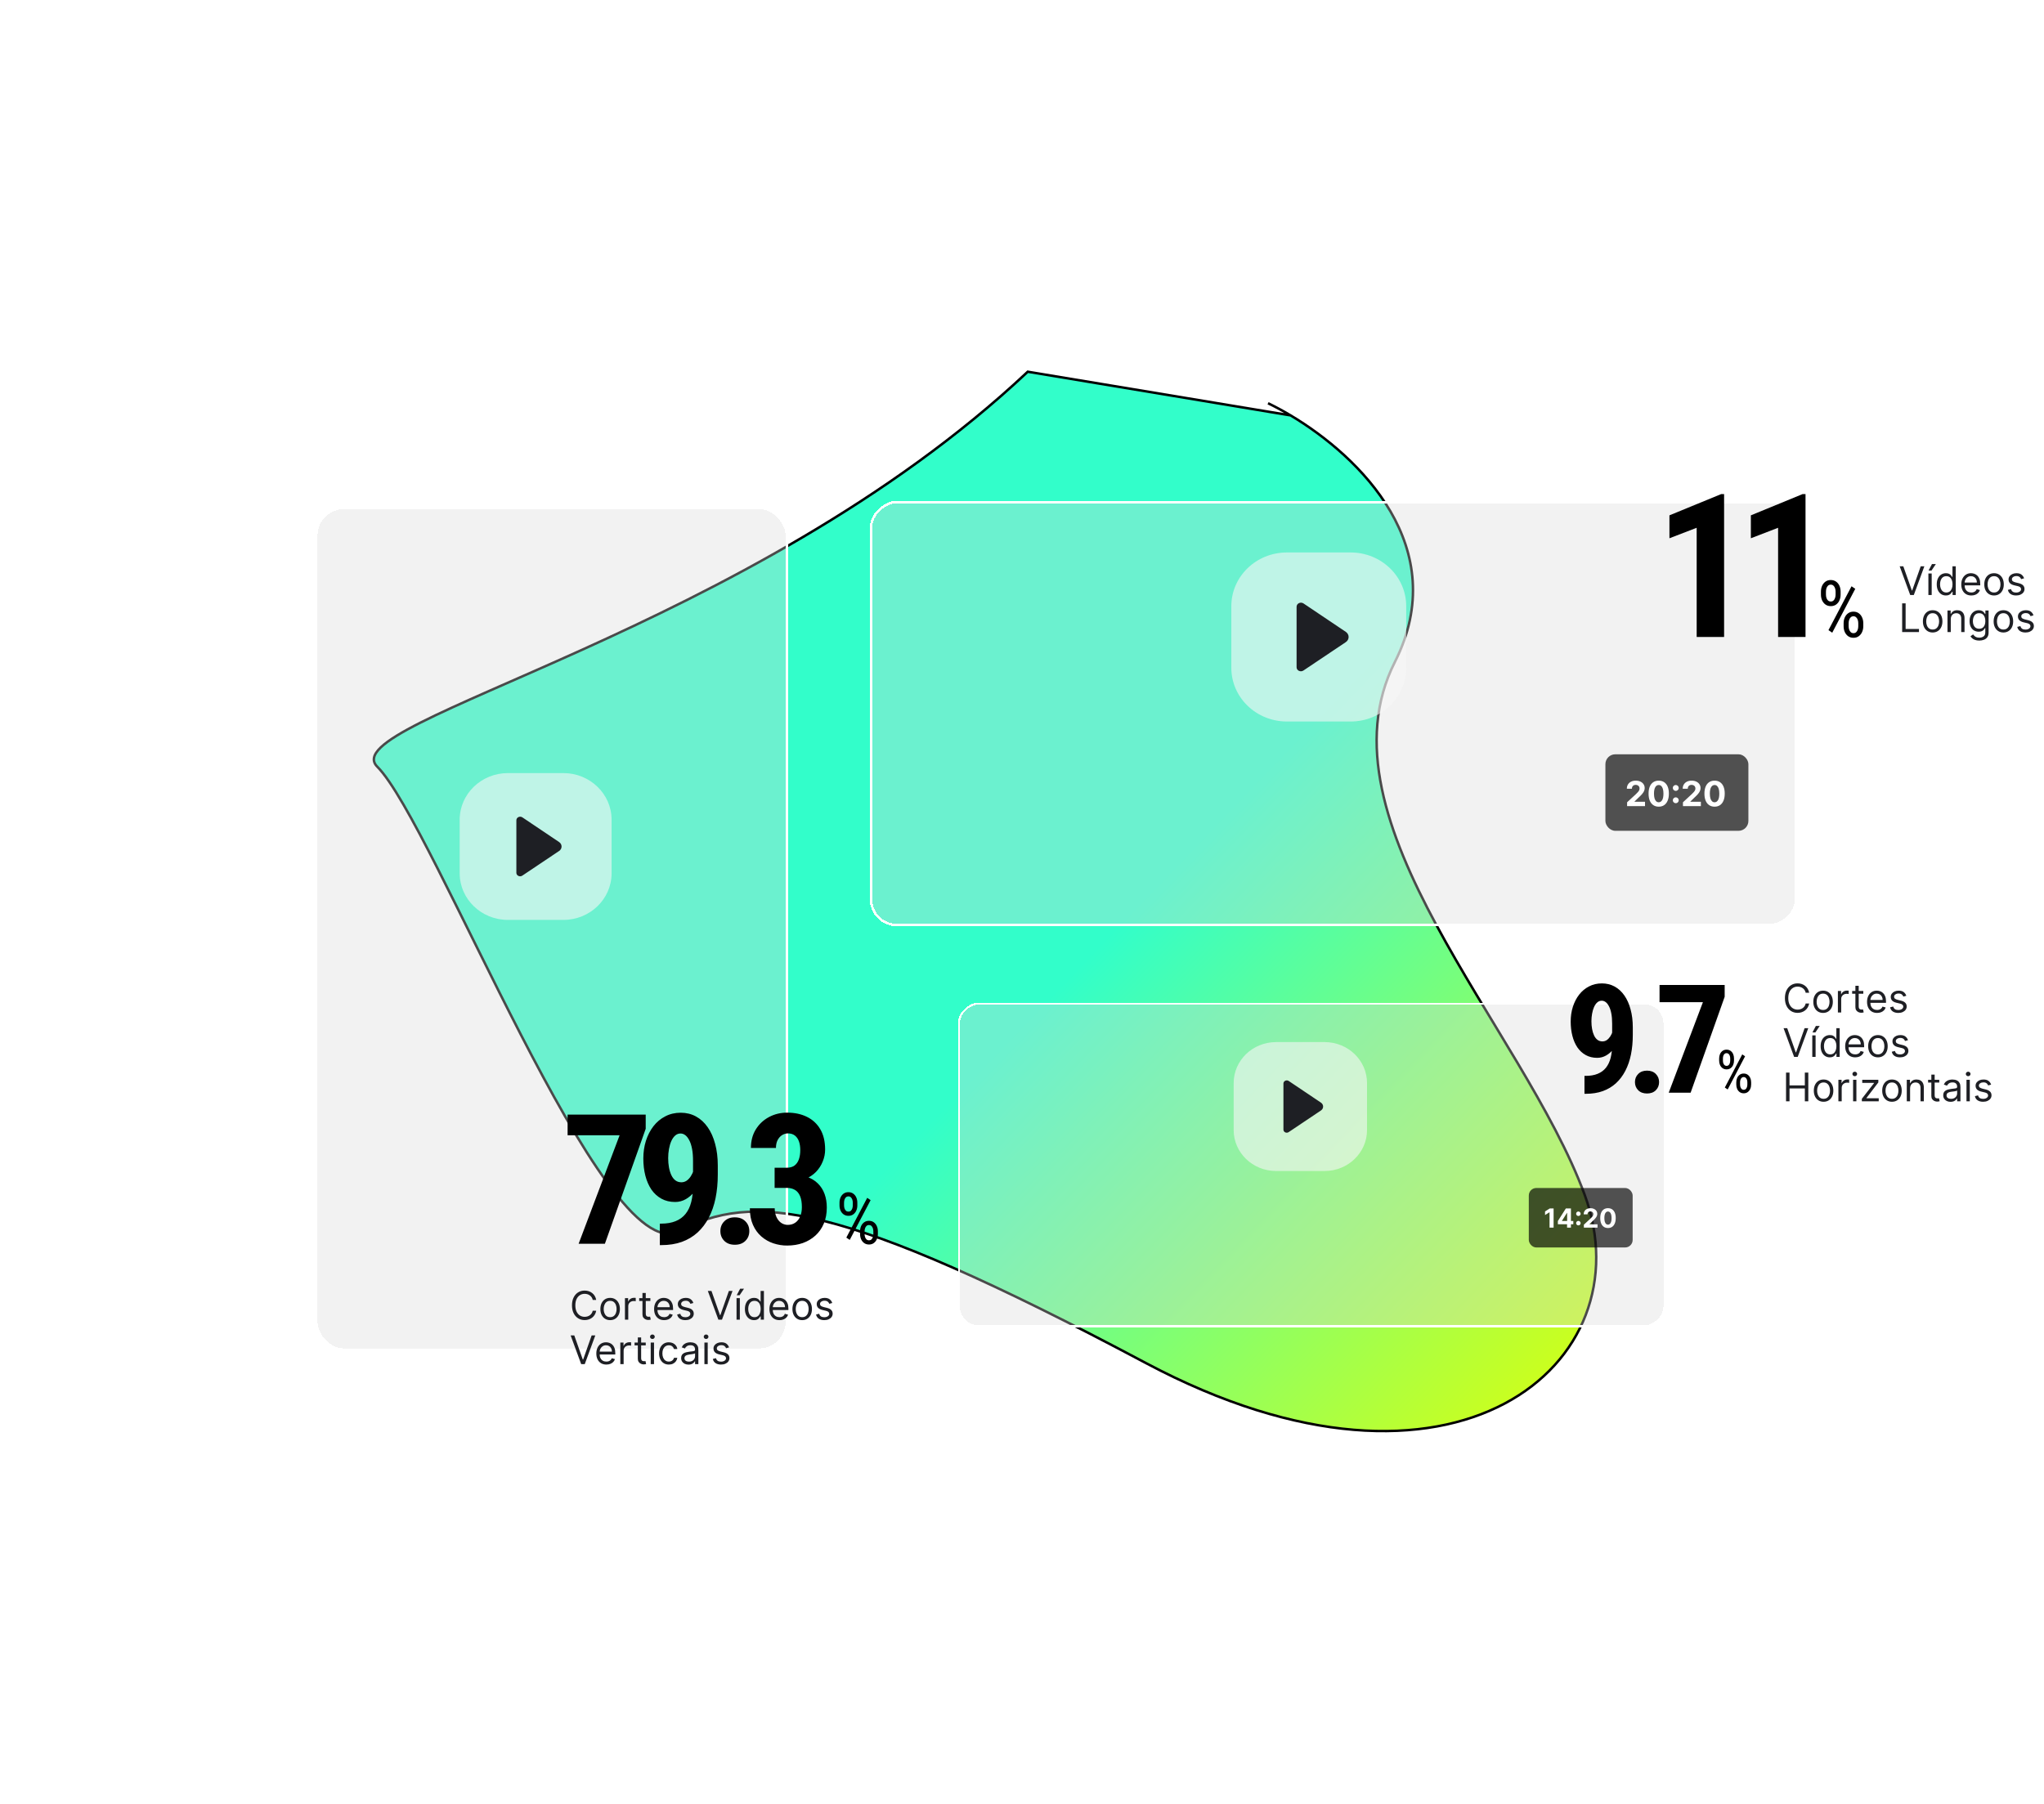 <svg width="828" height="731" viewBox="0 0 828 731" fill="none" xmlns="http://www.w3.org/2000/svg">
<g filter="url(#filter0_f_1736_3161)">
<path d="M641.913 484.077C616.851 416.007 532.461 332.754 565.034 268.25C588.433 221.911 550.951 185.084 522.8 168.31L416.33 150.618C303.676 256.574 134.408 292.206 152.838 310.664C175.874 333.737 244.361 514.54 274.732 498.908C305.102 483.277 338.794 485.595 464.187 552.293C589.58 618.99 666.975 552.147 641.913 484.077Z" fill="url(#paint0_linear_1736_3161)"/>
<path d="M513.668 163.385C516.523 164.757 519.601 166.404 522.8 168.31M522.8 168.31C550.951 185.084 588.433 221.911 565.034 268.25C532.461 332.754 616.851 416.007 641.913 484.077C666.975 552.147 589.58 618.99 464.187 552.293C338.794 485.595 305.102 483.277 274.732 498.908C244.361 514.54 175.874 333.737 152.838 310.664C134.408 292.206 303.676 256.574 416.33 150.618L522.8 168.31Z" stroke="black"/>
</g>
<g filter="url(#filter1_d_1736_3161)">
<rect x="722.093" y="171.879" width="172.435" height="375.748" rx="11" transform="rotate(90 722.093 171.879)" fill="#D9D9D9" fill-opacity="0.34" shape-rendering="crispEdges"/>
<rect x="721.593" y="172.379" width="171.435" height="374.748" rx="10.5" transform="rotate(90 721.593 172.379)" stroke="white" shape-rendering="crispEdges"/>
</g>
<g filter="url(#filter2_d_1736_3161)">
<rect x="670.023" y="382.612" width="131.491" height="286.529" rx="8.388" transform="rotate(90 670.023 382.612)" fill="#D9D9D9" fill-opacity="0.34" shape-rendering="crispEdges"/>
<rect x="669.642" y="382.993" width="130.729" height="285.766" rx="8.007" transform="rotate(90 669.642 382.993)" stroke="white" stroke-width="0.763" shape-rendering="crispEdges"/>
</g>
<g filter="url(#filter3_d_1736_3161)">
<rect x="121.107" y="171.879" width="191.746" height="342.223" rx="11.826" fill="#D9D9D9" fill-opacity="0.34" shape-rendering="crispEdges"/>
<rect x="121.645" y="172.417" width="190.671" height="341.148" rx="11.288" stroke="white" stroke-width="1.075" shape-rendering="crispEdges"/>
</g>
<path d="M547.125 223.85H521.308C508.873 223.85 498.793 233.595 498.793 245.617V270.577C498.793 282.599 508.873 292.345 521.308 292.345H547.125C559.56 292.345 569.64 282.599 569.64 270.577V245.617C569.64 233.595 559.56 223.85 547.125 223.85Z" fill="#F7F7F7" fill-opacity="0.6"/>
<path d="M525.229 270.367V245.857C525.229 244.507 526.871 243.717 528.047 244.515L545.171 256.027C546.69 257.046 546.69 259.16 545.171 260.179L527.995 271.691C526.844 272.464 525.229 271.691 525.229 270.375V270.367Z" fill="#1E1F24"/>
<path d="M536.6 422.242H516.913C507.431 422.242 499.744 429.674 499.744 438.841V457.875C499.744 467.042 507.431 474.474 516.913 474.474H536.6C546.082 474.474 553.769 467.042 553.769 457.875V438.841C553.769 429.674 546.082 422.242 536.6 422.242Z" fill="#F7F7F7" fill-opacity="0.6"/>
<path d="M519.902 457.714V439.024C519.902 437.995 521.155 437.392 522.052 438.001L535.109 446.78C536.268 447.556 536.268 449.168 535.109 449.945L522.012 458.724C521.134 459.313 519.902 458.724 519.902 457.72V457.714Z" fill="#1E1F24"/>
<path d="M228.193 313.242H205.768C194.966 313.242 186.21 321.708 186.21 332.15V353.832C186.21 364.274 194.966 372.74 205.768 372.74H228.193C238.995 372.74 247.751 364.274 247.751 353.832V332.15C247.751 321.708 238.995 313.242 228.193 313.242Z" fill="#F7F7F7" fill-opacity="0.6"/>
<path d="M209.173 353.649V332.359C209.173 331.186 210.599 330.5 211.621 331.194L226.496 341.193C227.815 342.078 227.815 343.915 226.496 344.8L211.576 354.799C210.576 355.471 209.173 354.799 209.173 353.656V353.649Z" fill="#1E1F24"/>
<rect x="650.331" y="305.63" width="57.923" height="31" rx="4" fill="black" fill-opacity="0.67"/>
<path d="M659.118 326.63V325.079L662.743 321.723C663.051 321.425 663.309 321.157 663.518 320.918C663.73 320.679 663.891 320.446 664 320.217C664.11 319.985 664.164 319.735 664.164 319.466C664.164 319.168 664.096 318.911 663.961 318.696C663.825 318.477 663.639 318.31 663.404 318.194C663.168 318.074 662.902 318.015 662.603 318.015C662.292 318.015 662.02 318.078 661.788 318.204C661.556 318.329 661.377 318.51 661.251 318.745C661.125 318.981 661.062 319.261 661.062 319.586H659.019C659.019 318.919 659.17 318.341 659.471 317.851C659.773 317.36 660.195 316.981 660.739 316.712C661.283 316.444 661.909 316.309 662.618 316.309C663.347 316.309 663.982 316.439 664.522 316.697C665.066 316.952 665.489 317.307 665.79 317.761C666.092 318.215 666.243 318.735 666.243 319.322C666.243 319.707 666.166 320.086 666.014 320.461C665.865 320.835 665.598 321.251 665.213 321.708C664.829 322.163 664.287 322.708 663.588 323.344L662.101 324.801V324.87H666.377V326.63H659.118ZM671.929 326.854C671.074 326.851 670.338 326.64 669.721 326.223C669.108 325.805 668.636 325.2 668.305 324.408C667.976 323.616 667.814 322.663 667.817 321.549C667.817 320.439 667.981 319.493 668.309 318.711C668.641 317.928 669.113 317.333 669.726 316.926C670.343 316.515 671.077 316.309 671.929 316.309C672.781 316.309 673.513 316.515 674.126 316.926C674.743 317.337 675.217 317.933 675.548 318.716C675.88 319.494 676.044 320.439 676.04 321.549C676.04 322.666 675.875 323.621 675.543 324.413C675.215 325.205 674.744 325.81 674.131 326.228C673.518 326.645 672.784 326.854 671.929 326.854ZM671.929 325.069C672.512 325.069 672.978 324.776 673.326 324.189C673.674 323.603 673.846 322.723 673.843 321.549C673.843 320.777 673.763 320.134 673.604 319.62C673.448 319.107 673.226 318.721 672.938 318.462C672.653 318.204 672.317 318.074 671.929 318.074C671.349 318.074 670.885 318.364 670.537 318.944C670.189 319.524 670.013 320.393 670.01 321.549C670.01 322.332 670.088 322.985 670.243 323.508C670.403 324.029 670.626 324.42 670.915 324.682C671.203 324.94 671.541 325.069 671.929 325.069ZM678.833 325.447C678.505 325.447 678.223 325.331 677.988 325.099C677.756 324.867 677.64 324.585 677.64 324.254C677.64 323.929 677.756 323.651 677.988 323.419C678.223 323.187 678.505 323.071 678.833 323.071C679.151 323.071 679.43 323.187 679.668 323.419C679.907 323.651 680.026 323.929 680.026 324.254C680.026 324.473 679.97 324.673 679.857 324.856C679.748 325.034 679.604 325.179 679.425 325.288C679.246 325.394 679.049 325.447 678.833 325.447ZM678.833 320.451C678.505 320.451 678.223 320.335 677.988 320.103C677.756 319.871 677.64 319.589 677.64 319.258C677.64 318.933 677.756 318.656 677.988 318.427C678.223 318.195 678.505 318.079 678.833 318.079C679.151 318.079 679.43 318.195 679.668 318.427C679.907 318.656 680.026 318.933 680.026 319.258C680.026 319.48 679.97 319.682 679.857 319.864C679.748 320.043 679.604 320.186 679.425 320.292C679.246 320.398 679.049 320.451 678.833 320.451ZM681.745 326.63V325.079L685.369 321.723C685.678 321.425 685.936 321.157 686.145 320.918C686.357 320.679 686.518 320.446 686.627 320.217C686.737 319.985 686.791 319.735 686.791 319.466C686.791 319.168 686.723 318.911 686.588 318.696C686.452 318.477 686.266 318.31 686.031 318.194C685.795 318.074 685.529 318.015 685.23 318.015C684.919 318.015 684.647 318.078 684.415 318.204C684.183 318.329 684.004 318.51 683.878 318.745C683.752 318.981 683.689 319.261 683.689 319.586H681.646C681.646 318.919 681.797 318.341 682.098 317.851C682.4 317.36 682.822 316.981 683.366 316.712C683.91 316.444 684.536 316.309 685.245 316.309C685.974 316.309 686.609 316.439 687.149 316.697C687.693 316.952 688.115 317.307 688.417 317.761C688.719 318.215 688.869 318.735 688.869 319.322C688.869 319.707 688.793 320.086 688.641 320.461C688.492 320.835 688.225 321.251 687.84 321.708C687.456 322.163 686.914 322.708 686.215 323.344L684.728 324.801V324.87H689.004V326.63H681.745ZM694.556 326.854C693.701 326.851 692.965 326.64 692.348 326.223C691.735 325.805 691.263 325.2 690.931 324.408C690.603 323.616 690.441 322.663 690.444 321.549C690.444 320.439 690.608 319.493 690.936 318.711C691.268 317.928 691.74 317.333 692.353 316.926C692.97 316.515 693.704 316.309 694.556 316.309C695.408 316.309 696.14 316.515 696.753 316.926C697.37 317.337 697.844 317.933 698.175 318.716C698.507 319.494 698.671 320.439 698.667 321.549C698.667 322.666 698.502 323.621 698.17 324.413C697.842 325.205 697.371 325.81 696.758 326.228C696.145 326.645 695.411 326.854 694.556 326.854ZM694.556 325.069C695.139 325.069 695.605 324.776 695.953 324.189C696.301 323.603 696.473 322.723 696.47 321.549C696.47 320.777 696.39 320.134 696.231 319.62C696.075 319.107 695.853 318.721 695.565 318.462C695.28 318.204 694.944 318.074 694.556 318.074C693.976 318.074 693.512 318.364 693.164 318.944C692.816 319.524 692.64 320.393 692.637 321.549C692.637 322.332 692.715 322.985 692.87 323.508C693.029 324.029 693.253 324.42 693.542 324.682C693.83 324.94 694.168 325.069 694.556 325.069Z" fill="white"/>
<rect x="619.3" y="481.36" width="42.072" height="24.1" rx="3.05" fill="black" fill-opacity="0.67"/>
<path d="M629.343 489.646V497.41H627.702V491.204H627.656L625.878 492.319V490.863L627.8 489.646H629.343ZM631.071 496.045V494.753L634.312 489.646H635.427V491.435H634.767L632.724 494.669V494.73H637.33V496.045H631.071ZM634.798 497.41V495.651L634.828 495.079V489.646H636.367V497.41H634.798ZM639.383 496.508C639.133 496.508 638.918 496.419 638.738 496.242C638.562 496.066 638.473 495.851 638.473 495.598C638.473 495.35 638.562 495.138 638.738 494.961C638.918 494.784 639.133 494.696 639.383 494.696C639.626 494.696 639.838 494.784 640.02 494.961C640.202 495.138 640.293 495.35 640.293 495.598C640.293 495.765 640.25 495.918 640.164 496.057C640.081 496.193 639.971 496.303 639.834 496.387C639.698 496.467 639.547 496.508 639.383 496.508ZM639.383 492.698C639.133 492.698 638.918 492.609 638.738 492.432C638.562 492.256 638.473 492.041 638.473 491.788C638.473 491.54 638.562 491.329 638.738 491.155C638.918 490.978 639.133 490.889 639.383 490.889C639.626 490.889 639.838 490.978 640.02 491.155C640.202 491.329 640.293 491.54 640.293 491.788C640.293 491.957 640.25 492.111 640.164 492.25C640.081 492.387 639.971 492.496 639.834 492.576C639.698 492.657 639.547 492.698 639.383 492.698ZM641.604 497.41V496.227L644.367 493.668C644.602 493.441 644.8 493.236 644.959 493.054C645.12 492.872 645.243 492.694 645.326 492.52C645.41 492.343 645.452 492.152 645.452 491.947C645.452 491.72 645.4 491.524 645.296 491.36C645.193 491.193 645.051 491.065 644.872 490.977C644.692 490.886 644.489 490.84 644.261 490.84C644.024 490.84 643.816 490.888 643.639 490.984C643.463 491.08 643.326 491.218 643.23 491.397C643.134 491.577 643.086 491.79 643.086 492.038H641.528C641.528 491.53 641.643 491.089 641.873 490.715C642.103 490.341 642.425 490.052 642.84 489.847C643.254 489.642 643.732 489.54 644.273 489.54C644.829 489.54 645.313 489.638 645.725 489.836C646.139 490.03 646.461 490.301 646.691 490.647C646.921 490.993 647.036 491.39 647.036 491.837C647.036 492.13 646.978 492.42 646.862 492.705C646.748 492.991 646.545 493.308 646.252 493.657C645.958 494.003 645.545 494.419 645.012 494.904L643.878 496.015V496.068H647.139V497.41H641.604ZM651.372 497.581C650.72 497.578 650.159 497.418 649.689 497.099C649.222 496.781 648.861 496.32 648.609 495.716C648.358 495.111 648.235 494.385 648.237 493.536C648.237 492.689 648.362 491.967 648.612 491.371C648.865 490.774 649.225 490.321 649.693 490.01C650.163 489.697 650.723 489.54 651.372 489.54C652.022 489.54 652.58 489.697 653.048 490.01C653.518 490.323 653.88 490.778 654.132 491.375C654.385 491.969 654.51 492.689 654.508 493.536C654.508 494.387 654.381 495.115 654.128 495.719C653.878 496.323 653.519 496.785 653.052 497.103C652.584 497.422 652.024 497.581 651.372 497.581ZM651.372 496.22C651.817 496.22 652.172 495.996 652.438 495.549C652.703 495.101 652.834 494.43 652.832 493.536C652.832 492.947 652.771 492.456 652.65 492.065C652.531 491.673 652.362 491.378 652.142 491.181C651.925 490.984 651.668 490.886 651.372 490.886C650.93 490.886 650.576 491.107 650.311 491.549C650.045 491.991 649.912 492.654 649.909 493.536C649.909 494.132 649.968 494.63 650.087 495.029C650.208 495.426 650.379 495.724 650.599 495.924C650.819 496.121 651.077 496.22 651.372 496.22Z" fill="white"/>
<path d="M261.568 451.618V457.37L245.03 503.963H234.389L250.998 459.995H229.931V451.618H261.568ZM267.291 495.802H267.795C270.095 495.802 272.061 495.466 273.69 494.795C275.344 494.124 276.686 493.142 277.717 491.847C278.772 490.529 279.539 488.911 280.018 486.994C280.497 485.077 280.737 482.896 280.737 480.451V470.349C280.737 468.479 280.605 466.862 280.341 465.495C280.078 464.105 279.706 462.955 279.227 462.044C278.748 461.109 278.208 460.414 277.609 459.959C277.01 459.504 276.363 459.276 275.668 459.276C274.853 459.276 274.134 459.551 273.511 460.103C272.888 460.654 272.36 461.409 271.929 462.368C271.521 463.302 271.21 464.369 270.994 465.567C270.778 466.766 270.671 468 270.671 469.27C270.671 470.612 270.778 471.871 270.994 473.045C271.21 474.219 271.533 475.262 271.965 476.173C272.396 477.084 272.947 477.791 273.619 478.294C274.29 478.797 275.093 479.049 276.027 479.049C276.794 479.049 277.501 478.833 278.148 478.402C278.796 477.946 279.359 477.347 279.838 476.604C280.317 475.861 280.701 475.046 280.989 474.16C281.276 473.273 281.432 472.362 281.456 471.427L284.727 473.476C284.727 475.106 284.428 476.724 283.829 478.33C283.253 479.936 282.451 481.398 281.42 482.716C280.389 484.034 279.191 485.089 277.825 485.88C276.483 486.647 275.033 487.03 273.475 487.03C271.39 487.03 269.544 486.587 267.938 485.7C266.333 484.813 264.978 483.579 263.876 481.997C262.797 480.391 261.982 478.522 261.431 476.389C260.88 474.231 260.604 471.907 260.604 469.414C260.604 466.874 260.952 464.489 261.647 462.26C262.366 460.007 263.385 458.03 264.703 456.328C266.021 454.626 267.615 453.296 269.484 452.337C271.354 451.355 273.439 450.863 275.74 450.863C278.017 450.863 280.078 451.367 281.923 452.373C283.769 453.38 285.351 454.83 286.669 456.723C287.987 458.593 288.994 460.846 289.689 463.482C290.408 466.095 290.767 469.019 290.767 472.254V475.885C290.767 479.313 290.468 482.5 289.868 485.448C289.269 488.372 288.358 491.009 287.136 493.357C285.914 495.706 284.392 497.719 282.57 499.397C280.749 501.051 278.616 502.321 276.171 503.208C273.75 504.071 271.006 504.502 267.938 504.502H267.291V495.802ZM291.817 498.822C291.817 497.24 292.344 495.922 293.399 494.867C294.453 493.789 295.879 493.25 297.677 493.25C299.474 493.25 300.901 493.789 301.955 494.867C303.01 495.922 303.537 497.24 303.537 498.822C303.537 500.404 303.01 501.722 301.955 502.777C300.901 503.831 299.474 504.358 297.677 504.358C295.879 504.358 294.453 503.831 293.399 502.777C292.344 501.722 291.817 500.404 291.817 498.822ZM313.79 473.153H318.679C319.95 473.153 320.992 472.865 321.807 472.29C322.622 471.691 323.221 470.852 323.605 469.774C323.988 468.695 324.18 467.437 324.18 465.999C324.18 464.657 324 463.482 323.641 462.476C323.281 461.469 322.73 460.678 321.987 460.103C321.244 459.528 320.309 459.24 319.183 459.24C318.32 459.24 317.517 459.48 316.774 459.959C316.031 460.438 315.432 461.121 314.977 462.008C314.545 462.871 314.329 463.914 314.329 465.136H304.191C304.191 462.26 304.85 459.755 306.169 457.622C307.487 455.489 309.26 453.823 311.489 452.625C313.718 451.427 316.187 450.827 318.895 450.827C321.939 450.827 324.611 451.403 326.912 452.553C329.213 453.68 331.011 455.357 332.305 457.586C333.599 459.791 334.246 462.523 334.246 465.783C334.246 467.461 333.923 469.078 333.276 470.636C332.652 472.194 331.742 473.596 330.543 474.843C329.345 476.065 327.883 477.036 326.157 477.755C324.456 478.474 322.514 478.833 320.333 478.833H313.79V473.153ZM313.79 481.314V475.813H320.333C322.778 475.813 324.911 476.137 326.733 476.784C328.578 477.407 330.1 478.318 331.298 479.516C332.521 480.715 333.431 482.141 334.031 483.794C334.63 485.448 334.929 487.27 334.929 489.259C334.929 491.704 334.522 493.885 333.707 495.802C332.892 497.719 331.754 499.337 330.292 500.655C328.83 501.974 327.128 502.98 325.187 503.675C323.245 504.346 321.136 504.682 318.859 504.682C316.966 504.682 315.108 504.382 313.287 503.783C311.489 503.184 309.872 502.261 308.433 501.015C306.995 499.769 305.857 498.199 305.018 496.305C304.179 494.412 303.76 492.171 303.76 489.583H313.826C313.826 490.877 314.054 492.039 314.509 493.07C314.965 494.076 315.588 494.867 316.379 495.443C317.194 496.018 318.104 496.305 319.111 496.305C320.285 496.305 321.304 496.006 322.167 495.407C323.03 494.807 323.689 493.969 324.144 492.89C324.599 491.811 324.827 490.553 324.827 489.115C324.827 487.27 324.587 485.784 324.108 484.657C323.629 483.507 322.934 482.668 322.023 482.141C321.112 481.589 320.01 481.314 318.715 481.314H313.79ZM340.075 488.406V487.316C340.075 486.533 340.217 485.82 340.5 485.178C340.792 484.537 341.207 484.022 341.745 483.636C342.283 483.249 342.925 483.055 343.671 483.055C344.435 483.055 345.086 483.249 345.624 483.636C346.171 484.022 346.587 484.537 346.87 485.178C347.153 485.82 347.294 486.533 347.294 487.316V488.406C347.294 489.17 347.153 489.873 346.87 490.515C346.587 491.157 346.176 491.671 345.638 492.058C345.1 492.445 344.454 492.638 343.699 492.638C342.944 492.638 342.293 492.445 341.745 492.058C341.207 491.671 340.792 491.157 340.5 490.515C340.217 489.873 340.075 489.17 340.075 488.406ZM341.915 487.316V488.406C341.915 488.84 341.977 489.251 342.099 489.637C342.231 490.024 342.43 490.341 342.694 490.586C342.958 490.822 343.293 490.94 343.699 490.94C344.095 490.94 344.421 490.822 344.676 490.586C344.94 490.341 345.133 490.024 345.256 489.637C345.388 489.251 345.454 488.84 345.454 488.406V487.316C345.454 486.872 345.388 486.457 345.256 486.07C345.124 485.674 344.926 485.358 344.661 485.122C344.407 484.877 344.076 484.754 343.671 484.754C343.274 484.754 342.944 484.877 342.68 485.122C342.425 485.358 342.231 485.674 342.099 486.07C341.977 486.457 341.915 486.872 341.915 487.316ZM348.398 500.013V498.909C348.398 498.136 348.54 497.428 348.823 496.786C349.116 496.144 349.531 495.63 350.069 495.243C350.616 494.856 351.263 494.663 352.008 494.663C352.763 494.663 353.41 494.856 353.947 495.243C354.485 495.63 354.896 496.144 355.179 496.786C355.472 497.428 355.618 498.136 355.618 498.909V500.013C355.618 500.787 355.472 501.495 355.179 502.137C354.896 502.779 354.485 503.293 353.947 503.68C353.419 504.067 352.777 504.26 352.022 504.26C351.267 504.26 350.616 504.067 350.069 503.68C349.531 503.293 349.116 502.779 348.823 502.137C348.54 501.495 348.398 500.787 348.398 500.013ZM350.239 498.909V500.013C350.239 500.448 350.305 500.863 350.437 501.259C350.569 501.646 350.767 501.962 351.031 502.208C351.296 502.444 351.626 502.561 352.022 502.561C352.419 502.561 352.744 502.444 352.999 502.208C353.263 501.962 353.457 501.646 353.579 501.259C353.712 500.872 353.778 500.457 353.778 500.013V498.909C353.778 498.466 353.712 498.051 353.579 497.664C353.447 497.277 353.249 496.965 352.985 496.729C352.73 496.484 352.404 496.361 352.008 496.361C351.612 496.361 351.281 496.484 351.017 496.729C350.762 496.965 350.569 497.277 350.437 497.664C350.305 498.051 350.239 498.466 350.239 498.909ZM352.673 486.283L344.223 502.392L342.835 501.457L351.3 485.348L352.673 486.283Z" fill="black"/>
<path d="M698.412 200.2V258.097H687.301V213.851L676.269 218.097V208.811L697.222 200.2H698.412ZM731.396 200.2V258.097H720.285V213.851L709.253 218.097V208.811L730.206 200.2H731.396ZM737.64 240.925V239.722C737.64 238.858 737.796 238.071 738.109 237.363C738.432 236.654 738.89 236.087 739.484 235.66C740.077 235.233 740.786 235.019 741.609 235.019C742.452 235.019 743.171 235.233 743.765 235.66C744.369 236.087 744.827 236.654 745.14 237.363C745.452 238.071 745.609 238.858 745.609 239.722V240.925C745.609 241.769 745.452 242.545 745.14 243.253C744.827 243.962 744.374 244.529 743.78 244.957C743.187 245.384 742.473 245.597 741.64 245.597C740.807 245.597 740.088 245.384 739.484 244.957C738.89 244.529 738.432 243.962 738.109 243.253C737.796 242.545 737.64 241.769 737.64 240.925ZM739.671 239.722V240.925C739.671 241.404 739.739 241.858 739.874 242.285C740.02 242.712 740.239 243.061 740.53 243.332C740.822 243.592 741.192 243.722 741.64 243.722C742.077 243.722 742.437 243.592 742.718 243.332C743.01 243.061 743.223 242.712 743.359 242.285C743.504 241.858 743.577 241.404 743.577 240.925V239.722C743.577 239.233 743.504 238.774 743.359 238.347C743.213 237.91 742.994 237.561 742.702 237.3C742.421 237.029 742.057 236.894 741.609 236.894C741.171 236.894 740.807 237.029 740.515 237.3C740.234 237.561 740.02 237.91 739.874 238.347C739.739 238.774 739.671 239.233 739.671 239.722ZM746.827 253.738V252.519C746.827 251.665 746.984 250.884 747.296 250.175C747.619 249.467 748.077 248.899 748.671 248.472C749.275 248.045 749.989 247.832 750.812 247.832C751.645 247.832 752.359 248.045 752.952 248.472C753.546 248.899 753.999 249.467 754.312 250.175C754.635 250.884 754.796 251.665 754.796 252.519V253.738C754.796 254.592 754.635 255.373 754.312 256.082C753.999 256.79 753.546 257.358 752.952 257.785C752.369 258.212 751.661 258.425 750.827 258.425C749.994 258.425 749.275 258.212 748.671 257.785C748.077 257.358 747.619 256.79 747.296 256.082C746.984 255.373 746.827 254.592 746.827 253.738ZM748.859 252.519V253.738C748.859 254.217 748.932 254.675 749.077 255.113C749.223 255.54 749.442 255.889 749.734 256.16C750.025 256.42 750.39 256.55 750.827 256.55C751.265 256.55 751.624 256.42 751.905 256.16C752.197 255.889 752.411 255.54 752.546 255.113C752.692 254.686 752.765 254.227 752.765 253.738V252.519C752.765 252.029 752.692 251.571 752.546 251.144C752.4 250.717 752.182 250.373 751.89 250.113C751.609 249.842 751.249 249.707 750.812 249.707C750.374 249.707 750.01 249.842 749.718 250.113C749.437 250.373 749.223 250.717 749.077 251.144C748.932 251.571 748.859 252.029 748.859 252.519ZM751.546 238.582L742.218 256.363L740.687 255.332L750.03 237.55L751.546 238.582Z" fill="black"/>
<path d="M641.849 435.936H642.268C644.187 435.936 645.826 435.656 647.185 435.097C648.564 434.537 649.683 433.718 650.543 432.638C651.422 431.539 652.062 430.19 652.462 428.591C652.861 426.992 653.061 425.173 653.061 423.135V414.71C653.061 413.151 652.951 411.802 652.731 410.663C652.512 409.504 652.202 408.545 651.802 407.785C651.402 407.006 650.953 406.426 650.453 406.046C649.953 405.666 649.414 405.477 648.834 405.477C648.154 405.477 647.555 405.706 647.035 406.166C646.516 406.626 646.076 407.255 645.716 408.055C645.376 408.834 645.117 409.724 644.937 410.723C644.757 411.722 644.667 412.752 644.667 413.811C644.667 414.93 644.757 415.98 644.937 416.959C645.117 417.938 645.386 418.808 645.746 419.567C646.106 420.327 646.566 420.916 647.125 421.336C647.685 421.756 648.354 421.966 649.134 421.966C649.773 421.966 650.363 421.786 650.903 421.426C651.442 421.046 651.912 420.547 652.312 419.927C652.711 419.307 653.031 418.628 653.271 417.888C653.511 417.149 653.641 416.389 653.661 415.61L656.389 417.319C656.389 418.678 656.139 420.027 655.639 421.366C655.16 422.705 654.49 423.924 653.631 425.024C652.771 426.123 651.772 427.002 650.633 427.662C649.514 428.301 648.304 428.621 647.005 428.621C645.266 428.621 643.727 428.251 642.388 427.512C641.049 426.772 639.92 425.743 639.001 424.424C638.101 423.085 637.422 421.526 636.962 419.747C636.502 417.948 636.272 416.01 636.272 413.931C636.272 411.812 636.562 409.824 637.142 407.965C637.741 406.086 638.591 404.437 639.69 403.018C640.789 401.599 642.119 400.49 643.677 399.69C645.236 398.871 646.975 398.461 648.894 398.461C650.793 398.461 652.512 398.881 654.051 399.72C655.59 400.56 656.909 401.769 658.008 403.348C659.107 404.907 659.947 406.786 660.526 408.984C661.126 411.163 661.426 413.601 661.426 416.299V419.327C661.426 422.185 661.176 424.844 660.676 427.302C660.176 429.74 659.417 431.939 658.398 433.898C657.378 435.856 656.109 437.535 654.59 438.934C653.071 440.313 651.292 441.373 649.254 442.112C647.235 442.832 644.947 443.191 642.388 443.191H641.849V435.936ZM662.301 438.455C662.301 437.135 662.741 436.036 663.62 435.157C664.5 434.257 665.689 433.808 667.188 433.808C668.687 433.808 669.876 434.257 670.755 435.157C671.635 436.036 672.075 437.135 672.075 438.455C672.075 439.774 671.635 440.873 670.755 441.752C669.876 442.632 668.687 443.071 667.188 443.071C665.689 443.071 664.5 442.632 663.62 441.752C662.741 440.873 662.301 439.774 662.301 438.455ZM698.643 399.091V403.888L684.852 442.742H675.978L689.829 406.076H672.26V399.091H698.643ZM696.404 429.769V428.86C696.404 428.206 696.522 427.612 696.758 427.077C697.002 426.542 697.349 426.113 697.797 425.79C698.246 425.468 698.781 425.306 699.403 425.306C700.04 425.306 700.583 425.468 701.032 425.79C701.488 426.113 701.834 426.542 702.07 427.077C702.306 427.612 702.424 428.206 702.424 428.86V429.769C702.424 430.406 702.306 430.992 702.07 431.527C701.834 432.063 701.492 432.491 701.043 432.814C700.595 433.137 700.056 433.298 699.426 433.298C698.797 433.298 698.254 433.137 697.797 432.814C697.349 432.491 697.002 432.063 696.758 431.527C696.522 430.992 696.404 430.406 696.404 429.769ZM697.939 428.86V429.769C697.939 430.131 697.99 430.473 698.092 430.796C698.202 431.118 698.368 431.382 698.588 431.586C698.808 431.783 699.088 431.882 699.426 431.882C699.757 431.882 700.028 431.783 700.241 431.586C700.461 431.382 700.622 431.118 700.725 430.796C700.835 430.473 700.89 430.131 700.89 429.769V428.86C700.89 428.49 700.835 428.143 700.725 427.821C700.614 427.49 700.449 427.227 700.229 427.03C700.016 426.825 699.741 426.723 699.403 426.723C699.072 426.723 698.797 426.825 698.576 427.03C698.364 427.227 698.202 427.49 698.092 427.821C697.99 428.143 697.939 428.49 697.939 428.86ZM703.345 439.448V438.527C703.345 437.882 703.463 437.292 703.699 436.757C703.943 436.222 704.29 435.793 704.738 435.47C705.195 435.147 705.734 434.986 706.355 434.986C706.985 434.986 707.524 435.147 707.973 435.47C708.421 435.793 708.763 436.222 709 436.757C709.244 437.292 709.366 437.882 709.366 438.527V439.448C709.366 440.094 709.244 440.684 709 441.219C708.763 441.754 708.421 442.183 707.973 442.506C707.532 442.828 706.997 442.99 706.367 442.99C705.738 442.99 705.195 442.828 704.738 442.506C704.29 442.183 703.943 441.754 703.699 441.219C703.463 440.684 703.345 440.094 703.345 439.448ZM704.88 438.527V439.448C704.88 439.81 704.935 440.157 705.045 440.487C705.155 440.81 705.321 441.073 705.541 441.278C705.761 441.475 706.037 441.573 706.367 441.573C706.698 441.573 706.969 441.475 707.182 441.278C707.402 441.073 707.563 440.81 707.666 440.487C707.776 440.164 707.831 439.818 707.831 439.448V438.527C707.831 438.158 707.776 437.811 707.666 437.489C707.555 437.166 707.39 436.906 707.17 436.71C706.957 436.505 706.686 436.403 706.355 436.403C706.025 436.403 705.749 436.505 705.529 436.71C705.317 436.906 705.155 437.166 705.045 437.489C704.935 437.811 704.88 438.158 704.88 438.527ZM706.91 427.998L699.863 441.431L698.706 440.652L705.765 427.219L706.91 427.998Z" fill="black"/>
<path d="M241.519 526.72H240.11C240.026 526.314 239.881 525.958 239.672 525.652C239.468 525.345 239.218 525.087 238.922 524.879C238.631 524.667 238.307 524.508 237.951 524.402C237.595 524.295 237.223 524.242 236.837 524.242C236.132 524.242 235.494 524.42 234.922 524.777C234.354 525.133 233.901 525.657 233.564 526.35C233.231 527.044 233.064 527.894 233.064 528.902C233.064 529.909 233.231 530.759 233.564 531.453C233.901 532.146 234.354 532.67 234.922 533.027C235.494 533.383 236.132 533.561 236.837 533.561C237.223 533.561 237.595 533.508 237.951 533.402C238.307 533.295 238.631 533.138 238.922 532.93C239.218 532.718 239.468 532.458 239.672 532.152C239.881 531.841 240.026 531.485 240.11 531.083H241.519C241.413 531.678 241.22 532.21 240.939 532.68C240.659 533.15 240.31 533.549 239.894 533.879C239.477 534.205 239.009 534.453 238.49 534.623C237.975 534.794 237.424 534.879 236.837 534.879C235.845 534.879 234.962 534.636 234.189 534.152C233.417 533.667 232.809 532.977 232.365 532.083C231.922 531.189 231.701 530.129 231.701 528.902C231.701 527.674 231.922 526.614 232.365 525.72C232.809 524.826 233.417 524.136 234.189 523.652C234.962 523.167 235.845 522.924 236.837 522.924C237.424 522.924 237.975 523.009 238.49 523.18C239.009 523.35 239.477 523.6 239.894 523.93C240.31 524.256 240.659 524.653 240.939 525.123C241.22 525.589 241.413 526.121 241.519 526.72ZM247.159 534.902C246.372 534.902 245.68 534.714 245.086 534.339C244.495 533.964 244.033 533.439 243.699 532.765C243.37 532.091 243.205 531.303 243.205 530.402C243.205 529.492 243.37 528.699 243.699 528.021C244.033 527.343 244.495 526.816 245.086 526.441C245.68 526.066 246.372 525.879 247.159 525.879C247.947 525.879 248.637 526.066 249.228 526.441C249.822 526.816 250.284 527.343 250.614 528.021C250.947 528.699 251.114 529.492 251.114 530.402C251.114 531.303 250.947 532.091 250.614 532.765C250.284 533.439 249.822 533.964 249.228 534.339C248.637 534.714 247.947 534.902 247.159 534.902ZM247.159 533.697C247.758 533.697 248.25 533.544 248.637 533.237C249.023 532.93 249.309 532.527 249.495 532.027C249.68 531.527 249.773 530.985 249.773 530.402C249.773 529.818 249.68 529.275 249.495 528.771C249.309 528.267 249.023 527.86 248.637 527.549C248.25 527.239 247.758 527.083 247.159 527.083C246.561 527.083 246.069 527.239 245.682 527.549C245.296 527.86 245.01 528.267 244.824 528.771C244.639 529.275 244.546 529.818 244.546 530.402C244.546 530.985 244.639 531.527 244.824 532.027C245.01 532.527 245.296 532.93 245.682 533.237C246.069 533.544 246.561 533.697 247.159 533.697ZM253.161 534.72V525.992H254.456V527.311H254.547C254.706 526.879 254.994 526.528 255.411 526.259C255.828 525.991 256.297 525.856 256.82 525.856C256.918 525.856 257.042 525.858 257.189 525.862C257.337 525.866 257.449 525.871 257.525 525.879V527.242C257.479 527.231 257.375 527.214 257.212 527.191C257.053 527.165 256.884 527.152 256.706 527.152C256.282 527.152 255.903 527.241 255.57 527.419C255.24 527.593 254.979 527.835 254.786 528.146C254.596 528.453 254.502 528.803 254.502 529.197V534.72H253.161ZM263.456 525.992V527.129H258.934V525.992H263.456ZM260.252 523.902H261.593V532.22C261.593 532.599 261.648 532.883 261.757 533.072C261.871 533.258 262.015 533.383 262.189 533.447C262.367 533.508 262.555 533.538 262.752 533.538C262.9 533.538 263.021 533.53 263.115 533.515C263.21 533.496 263.286 533.481 263.343 533.47L263.615 534.674C263.525 534.708 263.398 534.742 263.235 534.777C263.072 534.814 262.865 534.833 262.615 534.833C262.237 534.833 261.865 534.752 261.502 534.589C261.142 534.426 260.843 534.178 260.604 533.845C260.369 533.511 260.252 533.091 260.252 532.583V523.902ZM269.039 534.902C268.198 534.902 267.472 534.716 266.863 534.345C266.257 533.97 265.789 533.447 265.459 532.777C265.133 532.102 264.971 531.318 264.971 530.424C264.971 529.53 265.133 528.742 265.459 528.061C265.789 527.375 266.247 526.841 266.834 526.458C267.425 526.072 268.114 525.879 268.902 525.879C269.357 525.879 269.806 525.955 270.249 526.106C270.692 526.258 271.096 526.504 271.459 526.845C271.823 527.182 272.113 527.629 272.328 528.186C272.544 528.742 272.652 529.428 272.652 530.242V530.811H265.925V529.652H271.289C271.289 529.159 271.19 528.72 270.993 528.333C270.8 527.947 270.524 527.642 270.164 527.419C269.808 527.195 269.387 527.083 268.902 527.083C268.368 527.083 267.906 527.216 267.516 527.481C267.13 527.742 266.832 528.083 266.624 528.504C266.416 528.924 266.311 529.375 266.311 529.856V530.629C266.311 531.288 266.425 531.847 266.652 532.305C266.883 532.759 267.203 533.106 267.613 533.345C268.022 533.58 268.497 533.697 269.039 533.697C269.391 533.697 269.709 533.648 269.993 533.549C270.281 533.447 270.529 533.295 270.738 533.095C270.946 532.89 271.107 532.636 271.221 532.333L272.516 532.697C272.38 533.136 272.15 533.523 271.828 533.856C271.507 534.186 271.109 534.443 270.635 534.629C270.162 534.811 269.63 534.902 269.039 534.902ZM280.874 527.947L279.669 528.288C279.594 528.087 279.482 527.892 279.334 527.703C279.19 527.509 278.993 527.35 278.743 527.225C278.493 527.1 278.173 527.038 277.783 527.038C277.249 527.038 276.804 527.161 276.448 527.407C276.096 527.65 275.919 527.958 275.919 528.333C275.919 528.667 276.041 528.93 276.283 529.123C276.525 529.316 276.904 529.477 277.419 529.606L278.715 529.924C279.495 530.114 280.077 530.403 280.459 530.794C280.842 531.18 281.033 531.678 281.033 532.288C281.033 532.788 280.889 533.235 280.601 533.629C280.317 534.023 279.919 534.333 279.408 534.561C278.897 534.788 278.302 534.902 277.624 534.902C276.734 534.902 275.997 534.708 275.414 534.322C274.83 533.936 274.461 533.371 274.306 532.629L275.578 532.311C275.7 532.78 275.929 533.133 276.266 533.367C276.607 533.602 277.052 533.72 277.601 533.72C278.226 533.72 278.722 533.587 279.09 533.322C279.461 533.053 279.647 532.731 279.647 532.356C279.647 532.053 279.541 531.799 279.328 531.595C279.116 531.386 278.791 531.231 278.351 531.129L276.897 530.788C276.097 530.599 275.51 530.305 275.135 529.907C274.764 529.506 274.578 529.004 274.578 528.402C274.578 527.909 274.717 527.474 274.993 527.095C275.274 526.716 275.654 526.419 276.135 526.203C276.62 525.987 277.169 525.879 277.783 525.879C278.647 525.879 279.325 526.068 279.817 526.447C280.313 526.826 280.666 527.326 280.874 527.947ZM288.211 523.083L291.665 532.879H291.801L295.256 523.083H296.733L292.461 534.72H291.006L286.733 523.083H288.211ZM298.364 534.72V525.992H299.705V534.72H298.364ZM298.432 524.811L299.819 522.174H301.387L299.614 524.811H298.432ZM305.456 534.902C304.729 534.902 304.087 534.718 303.53 534.35C302.973 533.979 302.538 533.456 302.223 532.782C301.909 532.104 301.752 531.303 301.752 530.379C301.752 529.462 301.909 528.667 302.223 527.992C302.538 527.318 302.975 526.797 303.536 526.43C304.096 526.063 304.744 525.879 305.479 525.879C306.047 525.879 306.496 525.974 306.826 526.163C307.159 526.349 307.413 526.561 307.587 526.799C307.765 527.034 307.903 527.227 308.002 527.379H308.115V523.083H309.456V534.72H308.161V533.379H308.002C307.903 533.538 307.763 533.739 307.581 533.981C307.4 534.22 307.14 534.434 306.803 534.623C306.466 534.809 306.017 534.902 305.456 534.902ZM305.638 533.697C306.176 533.697 306.631 533.557 307.002 533.277C307.373 532.992 307.655 532.6 307.848 532.1C308.042 531.597 308.138 531.015 308.138 530.356C308.138 529.705 308.043 529.134 307.854 528.646C307.665 528.153 307.384 527.771 307.013 527.498C306.642 527.222 306.184 527.083 305.638 527.083C305.07 527.083 304.596 527.229 304.218 527.521C303.843 527.809 303.56 528.201 303.371 528.697C303.185 529.189 303.093 529.742 303.093 530.356C303.093 530.977 303.187 531.542 303.377 532.049C303.57 532.553 303.854 532.955 304.229 533.254C304.608 533.549 305.078 533.697 305.638 533.697ZM315.757 534.902C314.917 534.902 314.191 534.716 313.581 534.345C312.975 533.97 312.507 533.447 312.178 532.777C311.852 532.102 311.689 531.318 311.689 530.424C311.689 529.53 311.852 528.742 312.178 528.061C312.507 527.375 312.966 526.841 313.553 526.458C314.144 526.072 314.833 525.879 315.621 525.879C316.076 525.879 316.525 525.955 316.968 526.106C317.411 526.258 317.814 526.504 318.178 526.845C318.542 527.182 318.831 527.629 319.047 528.186C319.263 528.742 319.371 529.428 319.371 530.242V530.811H312.644V529.652H318.007C318.007 529.159 317.909 528.72 317.712 528.333C317.519 527.947 317.242 527.642 316.882 527.419C316.526 527.195 316.106 527.083 315.621 527.083C315.087 527.083 314.625 527.216 314.235 527.481C313.848 527.742 313.551 528.083 313.343 528.504C313.134 528.924 313.03 529.375 313.03 529.856V530.629C313.03 531.288 313.144 531.847 313.371 532.305C313.602 532.759 313.922 533.106 314.331 533.345C314.74 533.58 315.216 533.697 315.757 533.697C316.11 533.697 316.428 533.648 316.712 533.549C317 533.447 317.248 533.295 317.456 533.095C317.665 532.89 317.826 532.636 317.939 532.333L319.235 532.697C319.098 533.136 318.869 533.523 318.547 533.856C318.225 534.186 317.828 534.443 317.354 534.629C316.881 534.811 316.348 534.902 315.757 534.902ZM324.956 534.902C324.168 534.902 323.477 534.714 322.882 534.339C322.292 533.964 321.829 533.439 321.496 532.765C321.167 532.091 321.002 531.303 321.002 530.402C321.002 529.492 321.167 528.699 321.496 528.021C321.829 527.343 322.292 526.816 322.882 526.441C323.477 526.066 324.168 525.879 324.956 525.879C325.744 525.879 326.434 526.066 327.025 526.441C327.619 526.816 328.081 527.343 328.411 528.021C328.744 528.699 328.911 529.492 328.911 530.402C328.911 531.303 328.744 532.091 328.411 532.765C328.081 533.439 327.619 533.964 327.025 534.339C326.434 534.714 325.744 534.902 324.956 534.902ZM324.956 533.697C325.555 533.697 326.047 533.544 326.434 533.237C326.82 532.93 327.106 532.527 327.292 532.027C327.477 531.527 327.57 530.985 327.57 530.402C327.57 529.818 327.477 529.275 327.292 528.771C327.106 528.267 326.82 527.86 326.434 527.549C326.047 527.239 325.555 527.083 324.956 527.083C324.358 527.083 323.865 527.239 323.479 527.549C323.093 527.86 322.807 528.267 322.621 528.771C322.435 529.275 322.343 529.818 322.343 530.402C322.343 530.985 322.435 531.527 322.621 532.027C322.807 532.527 323.093 532.93 323.479 533.237C323.865 533.544 324.358 533.697 324.956 533.697ZM337.14 527.947L335.935 528.288C335.859 528.087 335.748 527.892 335.6 527.703C335.456 527.509 335.259 527.35 335.009 527.225C334.759 527.1 334.439 527.038 334.049 527.038C333.515 527.038 333.069 527.161 332.713 527.407C332.361 527.65 332.185 527.958 332.185 528.333C332.185 528.667 332.306 528.93 332.549 529.123C332.791 529.316 333.17 529.477 333.685 529.606L334.98 529.924C335.761 530.114 336.342 530.403 336.725 530.794C337.107 531.18 337.299 531.678 337.299 532.288C337.299 532.788 337.155 533.235 336.867 533.629C336.583 534.023 336.185 534.333 335.674 534.561C335.162 534.788 334.568 534.902 333.89 534.902C332.999 534.902 332.263 534.708 331.679 534.322C331.096 533.936 330.727 533.371 330.571 532.629L331.844 532.311C331.965 532.78 332.194 533.133 332.532 533.367C332.873 533.602 333.318 533.72 333.867 533.72C334.492 533.72 334.988 533.587 335.355 533.322C335.727 533.053 335.912 532.731 335.912 532.356C335.912 532.053 335.806 531.799 335.594 531.595C335.382 531.386 335.056 531.231 334.617 531.129L333.162 530.788C332.363 530.599 331.776 530.305 331.401 529.907C331.03 529.506 330.844 529.004 330.844 528.402C330.844 527.909 330.982 527.474 331.259 527.095C331.539 526.716 331.92 526.419 332.401 526.203C332.886 525.987 333.435 525.879 334.049 525.879C334.912 525.879 335.59 526.068 336.083 526.447C336.579 526.826 336.931 527.326 337.14 527.947ZM232.632 541.083L236.087 550.879H236.223L239.678 541.083H241.155L236.882 552.72H235.428L231.155 541.083H232.632ZM245.632 552.902C244.792 552.902 244.066 552.716 243.456 552.345C242.85 551.97 242.382 551.447 242.053 550.777C241.727 550.102 241.564 549.318 241.564 548.424C241.564 547.53 241.727 546.742 242.053 546.061C242.382 545.375 242.841 544.841 243.428 544.458C244.019 544.072 244.708 543.879 245.496 543.879C245.951 543.879 246.4 543.955 246.843 544.106C247.286 544.258 247.689 544.504 248.053 544.845C248.417 545.182 248.706 545.629 248.922 546.186C249.138 546.742 249.246 547.428 249.246 548.242V548.811H242.519V547.652H247.882C247.882 547.159 247.784 546.72 247.587 546.333C247.394 545.947 247.117 545.642 246.757 545.419C246.401 545.195 245.981 545.083 245.496 545.083C244.962 545.083 244.5 545.216 244.11 545.481C243.723 545.742 243.426 546.083 243.218 546.504C243.009 546.924 242.905 547.375 242.905 547.856V548.629C242.905 549.288 243.019 549.847 243.246 550.305C243.477 550.759 243.797 551.106 244.206 551.345C244.615 551.58 245.091 551.697 245.632 551.697C245.985 551.697 246.303 551.648 246.587 551.549C246.875 551.447 247.123 551.295 247.331 551.095C247.54 550.89 247.701 550.636 247.814 550.333L249.11 550.697C248.973 551.136 248.744 551.523 248.422 551.856C248.1 552.186 247.703 552.443 247.229 552.629C246.756 552.811 246.223 552.902 245.632 552.902ZM251.286 552.72V543.992H252.581V545.311H252.672C252.831 544.879 253.119 544.528 253.536 544.259C253.953 543.991 254.422 543.856 254.945 543.856C255.043 543.856 255.167 543.858 255.314 543.862C255.462 543.866 255.574 543.871 255.65 543.879V545.242C255.604 545.231 255.5 545.214 255.337 545.191C255.178 545.165 255.009 545.152 254.831 545.152C254.407 545.152 254.028 545.241 253.695 545.419C253.365 545.593 253.104 545.835 252.911 546.146C252.721 546.453 252.627 546.803 252.627 547.197V552.72H251.286ZM261.581 543.992V545.129H257.059V543.992H261.581ZM258.377 541.902H259.718V550.22C259.718 550.599 259.773 550.883 259.882 551.072C259.996 551.258 260.14 551.383 260.314 551.447C260.492 551.508 260.68 551.538 260.877 551.538C261.025 551.538 261.146 551.53 261.24 551.515C261.335 551.496 261.411 551.481 261.468 551.47L261.74 552.674C261.65 552.708 261.523 552.742 261.36 552.777C261.197 552.814 260.99 552.833 260.74 552.833C260.362 552.833 259.99 552.752 259.627 552.589C259.267 552.426 258.968 552.178 258.729 551.845C258.494 551.511 258.377 551.091 258.377 550.583V541.902ZM263.598 552.72V543.992H264.939V552.72H263.598ZM264.28 542.538C264.019 542.538 263.793 542.449 263.604 542.271C263.418 542.093 263.326 541.879 263.326 541.629C263.326 541.379 263.418 541.165 263.604 540.987C263.793 540.809 264.019 540.72 264.28 540.72C264.542 540.72 264.765 540.809 264.951 540.987C265.14 541.165 265.235 541.379 265.235 541.629C265.235 541.879 265.14 542.093 264.951 542.271C264.765 542.449 264.542 542.538 264.28 542.538ZM270.941 552.902C270.123 552.902 269.418 552.708 268.827 552.322C268.236 551.936 267.782 551.403 267.463 550.725C267.145 550.047 266.986 549.273 266.986 548.402C266.986 547.515 267.149 546.733 267.475 546.055C267.804 545.373 268.263 544.841 268.85 544.458C269.441 544.072 270.13 543.879 270.918 543.879C271.532 543.879 272.085 543.992 272.577 544.22C273.069 544.447 273.473 544.765 273.787 545.174C274.102 545.583 274.297 546.061 274.373 546.606H273.032C272.929 546.208 272.702 545.856 272.35 545.549C272.001 545.239 271.532 545.083 270.941 545.083C270.418 545.083 269.96 545.22 269.566 545.492C269.176 545.761 268.871 546.142 268.651 546.634C268.435 547.123 268.327 547.697 268.327 548.356C268.327 549.03 268.433 549.617 268.645 550.117C268.861 550.617 269.164 551.006 269.554 551.282C269.948 551.559 270.41 551.697 270.941 551.697C271.289 551.697 271.605 551.636 271.89 551.515C272.174 551.394 272.414 551.22 272.611 550.992C272.808 550.765 272.948 550.492 273.032 550.174H274.373C274.297 550.689 274.109 551.153 273.81 551.566C273.515 551.975 273.123 552.301 272.634 552.544C272.149 552.782 271.585 552.902 270.941 552.902ZM278.901 552.924C278.348 552.924 277.846 552.82 277.395 552.612C276.944 552.4 276.587 552.095 276.321 551.697C276.056 551.295 275.924 550.811 275.924 550.242C275.924 549.742 276.022 549.337 276.219 549.027C276.416 548.712 276.679 548.466 277.009 548.288C277.338 548.11 277.702 547.977 278.1 547.89C278.501 547.799 278.905 547.727 279.31 547.674C279.84 547.606 280.27 547.555 280.6 547.521C280.933 547.483 281.176 547.42 281.327 547.333C281.482 547.246 281.56 547.095 281.56 546.879V546.833C281.56 546.273 281.407 545.837 281.1 545.527C280.797 545.216 280.337 545.061 279.719 545.061C279.079 545.061 278.577 545.201 278.213 545.481C277.85 545.761 277.594 546.061 277.446 546.379L276.174 545.924C276.401 545.394 276.704 544.981 277.083 544.686C277.465 544.386 277.882 544.178 278.333 544.061C278.787 543.939 279.234 543.879 279.674 543.879C279.954 543.879 280.276 543.913 280.64 543.981C281.007 544.045 281.361 544.18 281.702 544.384C282.047 544.589 282.333 544.898 282.56 545.311C282.787 545.724 282.901 546.277 282.901 546.97V552.72H281.56V551.538H281.492C281.401 551.727 281.249 551.93 281.037 552.146C280.825 552.362 280.543 552.545 280.191 552.697C279.838 552.849 279.408 552.924 278.901 552.924ZM279.105 551.72C279.636 551.72 280.083 551.616 280.446 551.407C280.814 551.199 281.09 550.93 281.276 550.6C281.465 550.271 281.56 549.924 281.56 549.561V548.333C281.503 548.402 281.378 548.464 281.185 548.521C280.996 548.574 280.776 548.621 280.526 548.663C280.28 548.701 280.039 548.735 279.804 548.765C279.573 548.792 279.386 548.814 279.242 548.833C278.893 548.879 278.568 548.953 278.265 549.055C277.965 549.153 277.723 549.303 277.537 549.504C277.355 549.701 277.265 549.97 277.265 550.311C277.265 550.777 277.437 551.129 277.782 551.367C278.13 551.602 278.571 551.72 279.105 551.72ZM285.348 552.72V543.992H286.689V552.72H285.348ZM286.03 542.538C285.769 542.538 285.543 542.449 285.354 542.271C285.168 542.093 285.076 541.879 285.076 541.629C285.076 541.379 285.168 541.165 285.354 540.987C285.543 540.809 285.769 540.72 286.03 540.72C286.292 540.72 286.515 540.809 286.701 540.987C286.89 541.165 286.985 541.379 286.985 541.629C286.985 541.879 286.89 542.093 286.701 542.271C286.515 542.449 286.292 542.538 286.03 542.538ZM295.327 545.947L294.123 546.288C294.047 546.087 293.935 545.892 293.787 545.703C293.643 545.509 293.446 545.35 293.196 545.225C292.946 545.1 292.626 545.038 292.236 545.038C291.702 545.038 291.257 545.161 290.901 545.407C290.549 545.65 290.373 545.958 290.373 546.333C290.373 546.667 290.494 546.93 290.736 547.123C290.979 547.316 291.357 547.477 291.873 547.606L293.168 547.924C293.948 548.114 294.53 548.403 294.912 548.794C295.295 549.18 295.486 549.678 295.486 550.288C295.486 550.788 295.342 551.235 295.054 551.629C294.77 552.023 294.373 552.333 293.861 552.561C293.35 552.788 292.755 552.902 292.077 552.902C291.187 552.902 290.45 552.708 289.867 552.322C289.283 551.936 288.914 551.371 288.759 550.629L290.032 550.311C290.153 550.78 290.382 551.133 290.719 551.367C291.06 551.602 291.505 551.72 292.054 551.72C292.679 551.72 293.176 551.587 293.543 551.322C293.914 551.053 294.1 550.731 294.1 550.356C294.1 550.053 293.994 549.799 293.782 549.595C293.569 549.386 293.244 549.231 292.804 549.129L291.35 548.788C290.551 548.599 289.963 548.305 289.588 547.907C289.217 547.506 289.032 547.004 289.032 546.402C289.032 545.909 289.17 545.474 289.446 545.095C289.727 544.716 290.107 544.419 290.588 544.203C291.073 543.987 291.623 543.879 292.236 543.879C293.1 543.879 293.778 544.068 294.27 544.447C294.766 544.826 295.119 545.326 295.327 545.947Z" fill="#1E1F24"/>
<path d="M771.012 229.461L774.467 239.256H774.603L778.058 229.461H779.535L775.262 241.097H773.808L769.535 229.461H771.012ZM781.166 241.097V232.37H782.507V241.097H781.166ZM781.234 231.188L782.62 228.552H784.188L782.416 231.188H781.234ZM788.258 241.279C787.531 241.279 786.889 241.095 786.332 240.728C785.775 240.357 785.34 239.834 785.025 239.16C784.711 238.482 784.554 237.681 784.554 236.756C784.554 235.84 784.711 235.044 785.025 234.37C785.34 233.696 785.777 233.175 786.338 232.807C786.898 232.44 787.546 232.256 788.281 232.256C788.849 232.256 789.298 232.351 789.627 232.54C789.961 232.726 790.215 232.938 790.389 233.177C790.567 233.412 790.705 233.605 790.804 233.756H790.917V229.461H792.258V241.097H790.963V239.756H790.804C790.705 239.915 790.565 240.116 790.383 240.359C790.201 240.597 789.942 240.811 789.605 241.001C789.268 241.186 788.819 241.279 788.258 241.279ZM788.44 240.074C788.978 240.074 789.432 239.934 789.804 239.654C790.175 239.37 790.457 238.978 790.65 238.478C790.843 237.974 790.94 237.393 790.94 236.734C790.94 236.082 790.845 235.512 790.656 235.023C790.466 234.531 790.186 234.148 789.815 233.876C789.444 233.599 788.985 233.461 788.44 233.461C787.872 233.461 787.398 233.607 787.019 233.898C786.644 234.186 786.362 234.578 786.173 235.074C785.987 235.567 785.894 236.12 785.894 236.734C785.894 237.355 785.989 237.919 786.179 238.427C786.372 238.931 786.656 239.332 787.031 239.631C787.41 239.927 787.879 240.074 788.44 240.074ZM798.559 241.279C797.718 241.279 796.993 241.093 796.383 240.722C795.777 240.347 795.309 239.824 794.98 239.154C794.654 238.48 794.491 237.696 794.491 236.802C794.491 235.908 794.654 235.12 794.98 234.438C795.309 233.752 795.768 233.218 796.355 232.836C796.946 232.449 797.635 232.256 798.423 232.256C798.877 232.256 799.326 232.332 799.769 232.484C800.213 232.635 800.616 232.881 800.98 233.222C801.343 233.559 801.633 234.006 801.849 234.563C802.065 235.12 802.173 235.806 802.173 236.62V237.188H795.446V236.029H800.809C800.809 235.537 800.711 235.097 800.514 234.711C800.321 234.324 800.044 234.02 799.684 233.796C799.328 233.573 798.908 233.461 798.423 233.461C797.889 233.461 797.427 233.593 797.036 233.859C796.65 234.12 796.353 234.461 796.144 234.881C795.936 235.302 795.832 235.752 795.832 236.234V237.006C795.832 237.665 795.946 238.224 796.173 238.682C796.404 239.137 796.724 239.484 797.133 239.722C797.542 239.957 798.018 240.074 798.559 240.074C798.911 240.074 799.23 240.025 799.514 239.927C799.802 239.824 800.05 239.673 800.258 239.472C800.466 239.268 800.627 239.014 800.741 238.711L802.036 239.074C801.9 239.514 801.671 239.9 801.349 240.234C801.027 240.563 800.629 240.821 800.156 241.006C799.682 241.188 799.15 241.279 798.559 241.279ZM807.758 241.279C806.97 241.279 806.279 241.091 805.684 240.716C805.093 240.341 804.631 239.817 804.298 239.143C803.968 238.468 803.804 237.681 803.804 236.779C803.804 235.87 803.968 235.076 804.298 234.398C804.631 233.72 805.093 233.194 805.684 232.819C806.279 232.444 806.97 232.256 807.758 232.256C808.546 232.256 809.235 232.444 809.826 232.819C810.421 233.194 810.883 233.72 811.213 234.398C811.546 235.076 811.713 235.87 811.713 236.779C811.713 237.681 811.546 238.468 811.213 239.143C810.883 239.817 810.421 240.341 809.826 240.716C809.235 241.091 808.546 241.279 807.758 241.279ZM807.758 240.074C808.357 240.074 808.849 239.921 809.235 239.614C809.622 239.307 809.908 238.904 810.093 238.404C810.279 237.904 810.372 237.362 810.372 236.779C810.372 236.196 810.279 235.652 810.093 235.148C809.908 234.645 809.622 234.237 809.235 233.927C808.849 233.616 808.357 233.461 807.758 233.461C807.16 233.461 806.667 233.616 806.281 233.927C805.894 234.237 805.608 234.645 805.423 235.148C805.237 235.652 805.144 236.196 805.144 236.779C805.144 237.362 805.237 237.904 805.423 238.404C805.608 238.904 805.894 239.307 806.281 239.614C806.667 239.921 807.16 240.074 807.758 240.074ZM819.941 234.324L818.737 234.665C818.661 234.465 818.549 234.27 818.402 234.08C818.258 233.887 818.061 233.728 817.811 233.603C817.561 233.478 817.241 233.415 816.85 233.415C816.316 233.415 815.871 233.538 815.515 233.785C815.163 234.027 814.987 234.336 814.987 234.711C814.987 235.044 815.108 235.307 815.35 235.501C815.593 235.694 815.972 235.855 816.487 235.984L817.782 236.302C818.563 236.491 819.144 236.781 819.527 237.171C819.909 237.557 820.1 238.056 820.1 238.665C820.1 239.165 819.956 239.612 819.669 240.006C819.384 240.4 818.987 240.711 818.475 240.938C817.964 241.165 817.369 241.279 816.691 241.279C815.801 241.279 815.064 241.086 814.481 240.699C813.898 240.313 813.528 239.749 813.373 239.006L814.646 238.688C814.767 239.158 814.996 239.51 815.333 239.745C815.674 239.98 816.119 240.097 816.669 240.097C817.294 240.097 817.79 239.965 818.157 239.699C818.528 239.431 818.714 239.109 818.714 238.734C818.714 238.431 818.608 238.177 818.396 237.972C818.184 237.764 817.858 237.609 817.419 237.506L815.964 237.165C815.165 236.976 814.578 236.682 814.203 236.285C813.831 235.883 813.646 235.381 813.646 234.779C813.646 234.287 813.784 233.851 814.061 233.472C814.341 233.093 814.722 232.796 815.203 232.58C815.688 232.364 816.237 232.256 816.85 232.256C817.714 232.256 818.392 232.446 818.884 232.824C819.381 233.203 819.733 233.703 819.941 234.324ZM770.535 256.097V244.461H771.944V254.847H777.353V256.097H770.535ZM782.899 256.279C782.111 256.279 781.42 256.091 780.825 255.716C780.234 255.341 779.772 254.817 779.438 254.143C779.109 253.468 778.944 252.681 778.944 251.779C778.944 250.87 779.109 250.076 779.438 249.398C779.772 248.72 780.234 248.194 780.825 247.819C781.42 247.444 782.111 247.256 782.899 247.256C783.687 247.256 784.376 247.444 784.967 247.819C785.562 248.194 786.024 248.72 786.353 249.398C786.687 250.076 786.853 250.87 786.853 251.779C786.853 252.681 786.687 253.468 786.353 254.143C786.024 254.817 785.562 255.341 784.967 255.716C784.376 256.091 783.687 256.279 782.899 256.279ZM782.899 255.074C783.497 255.074 783.99 254.921 784.376 254.614C784.762 254.307 785.048 253.904 785.234 253.404C785.42 252.904 785.512 252.362 785.512 251.779C785.512 251.196 785.42 250.652 785.234 250.148C785.048 249.645 784.762 249.237 784.376 248.927C783.99 248.616 783.497 248.461 782.899 248.461C782.3 248.461 781.808 248.616 781.421 248.927C781.035 249.237 780.749 249.645 780.563 250.148C780.378 250.652 780.285 251.196 780.285 251.779C780.285 252.362 780.378 252.904 780.563 253.404C780.749 253.904 781.035 254.307 781.421 254.614C781.808 254.921 782.3 255.074 782.899 255.074ZM790.241 250.847V256.097H788.9V247.37H790.196V248.734H790.309C790.514 248.29 790.824 247.934 791.241 247.665C791.658 247.393 792.196 247.256 792.855 247.256C793.446 247.256 793.963 247.377 794.406 247.62C794.849 247.859 795.194 248.222 795.44 248.711C795.686 249.196 795.809 249.809 795.809 250.552V256.097H794.468V250.643C794.468 249.957 794.29 249.423 793.934 249.04C793.578 248.654 793.09 248.461 792.468 248.461C792.04 248.461 791.658 248.554 791.321 248.739C790.987 248.925 790.724 249.196 790.531 249.552C790.338 249.908 790.241 250.34 790.241 250.847ZM801.782 259.552C801.134 259.552 800.578 259.468 800.112 259.302C799.646 259.139 799.258 258.923 798.947 258.654C798.64 258.389 798.396 258.105 798.214 257.802L799.282 257.052C799.403 257.211 799.557 257.393 799.742 257.597C799.928 257.806 800.182 257.985 800.504 258.137C800.83 258.292 801.256 258.37 801.782 258.37C802.487 258.37 803.068 258.199 803.527 257.859C803.985 257.518 804.214 256.984 804.214 256.256V254.484H804.1C804.002 254.643 803.862 254.84 803.68 255.074C803.502 255.306 803.244 255.512 802.907 255.694C802.574 255.872 802.123 255.961 801.555 255.961C800.85 255.961 800.218 255.794 799.657 255.461C799.1 255.127 798.659 254.643 798.333 254.006C798.011 253.37 797.85 252.597 797.85 251.688C797.85 250.794 798.008 250.016 798.322 249.353C798.636 248.686 799.074 248.171 799.634 247.807C800.195 247.44 800.843 247.256 801.578 247.256C802.146 247.256 802.597 247.351 802.93 247.54C803.267 247.726 803.525 247.938 803.703 248.177C803.884 248.412 804.025 248.605 804.123 248.756H804.259V247.37H805.555V256.347C805.555 257.097 805.384 257.707 805.044 258.177C804.706 258.65 804.252 258.997 803.68 259.216C803.112 259.44 802.479 259.552 801.782 259.552ZM801.737 254.756C802.275 254.756 802.729 254.633 803.1 254.387C803.472 254.141 803.754 253.787 803.947 253.324C804.14 252.862 804.237 252.309 804.237 251.665C804.237 251.037 804.142 250.482 803.953 250.001C803.763 249.52 803.483 249.143 803.112 248.87C802.741 248.597 802.282 248.461 801.737 248.461C801.169 248.461 800.695 248.605 800.316 248.893C799.941 249.181 799.659 249.567 799.47 250.052C799.284 250.537 799.191 251.074 799.191 251.665C799.191 252.271 799.286 252.807 799.475 253.273C799.669 253.735 799.953 254.099 800.328 254.364C800.706 254.626 801.176 254.756 801.737 254.756ZM811.555 256.279C810.767 256.279 810.076 256.091 809.481 255.716C808.89 255.341 808.428 254.817 808.095 254.143C807.765 253.468 807.6 252.681 807.6 251.779C807.6 250.87 807.765 250.076 808.095 249.398C808.428 248.72 808.89 248.194 809.481 247.819C810.076 247.444 810.767 247.256 811.555 247.256C812.343 247.256 813.032 247.444 813.623 247.819C814.218 248.194 814.68 248.72 815.009 249.398C815.343 250.076 815.509 250.87 815.509 251.779C815.509 252.681 815.343 253.468 815.009 254.143C814.68 254.817 814.218 255.341 813.623 255.716C813.032 256.091 812.343 256.279 811.555 256.279ZM811.555 255.074C812.153 255.074 812.646 254.921 813.032 254.614C813.419 254.307 813.705 253.904 813.89 253.404C814.076 252.904 814.169 252.362 814.169 251.779C814.169 251.196 814.076 250.652 813.89 250.148C813.705 249.645 813.419 249.237 813.032 248.927C812.646 248.616 812.153 248.461 811.555 248.461C810.956 248.461 810.464 248.616 810.078 248.927C809.691 249.237 809.405 249.645 809.22 250.148C809.034 250.652 808.941 251.196 808.941 251.779C808.941 252.362 809.034 252.904 809.22 253.404C809.405 253.904 809.691 254.307 810.078 254.614C810.464 254.921 810.956 255.074 811.555 255.074ZM823.738 249.324L822.534 249.665C822.458 249.465 822.346 249.27 822.198 249.08C822.054 248.887 821.858 248.728 821.608 248.603C821.358 248.478 821.037 248.415 820.647 248.415C820.113 248.415 819.668 248.538 819.312 248.785C818.96 249.027 818.784 249.336 818.784 249.711C818.784 250.044 818.905 250.307 819.147 250.501C819.39 250.694 819.768 250.855 820.284 250.984L821.579 251.302C822.359 251.491 822.941 251.781 823.323 252.171C823.706 252.557 823.897 253.056 823.897 253.665C823.897 254.165 823.753 254.612 823.465 255.006C823.181 255.4 822.784 255.711 822.272 255.938C821.761 256.165 821.166 256.279 820.488 256.279C819.598 256.279 818.861 256.086 818.278 255.699C817.695 255.313 817.325 254.749 817.17 254.006L818.443 253.688C818.564 254.158 818.793 254.51 819.13 254.745C819.471 254.98 819.916 255.097 820.465 255.097C821.09 255.097 821.587 254.965 821.954 254.699C822.325 254.431 822.511 254.109 822.511 253.734C822.511 253.431 822.405 253.177 822.193 252.972C821.981 252.764 821.655 252.609 821.215 252.506L819.761 252.165C818.962 251.976 818.375 251.682 818 251.285C817.628 250.883 817.443 250.381 817.443 249.779C817.443 249.287 817.581 248.851 817.858 248.472C818.138 248.093 818.518 247.796 819 247.58C819.484 247.364 820.034 247.256 820.647 247.256C821.511 247.256 822.189 247.446 822.681 247.824C823.178 248.203 823.53 248.703 823.738 249.324Z" fill="#1E1F24"/>
<path d="M732.866 402.242H731.456C731.373 401.836 731.227 401.48 731.019 401.174C730.814 400.867 730.564 400.609 730.269 400.401C729.977 400.189 729.653 400.03 729.297 399.924C728.941 399.817 728.57 399.764 728.184 399.764C727.479 399.764 726.841 399.942 726.269 400.299C725.701 400.655 725.248 401.179 724.911 401.872C724.578 402.566 724.411 403.416 724.411 404.424C724.411 405.431 724.578 406.281 724.911 406.975C725.248 407.668 725.701 408.192 726.269 408.549C726.841 408.905 727.479 409.083 728.184 409.083C728.57 409.083 728.941 409.03 729.297 408.924C729.653 408.817 729.977 408.66 730.269 408.452C730.564 408.24 730.814 407.98 731.019 407.674C731.227 407.363 731.373 407.007 731.456 406.605H732.866C732.759 407.2 732.566 407.732 732.286 408.202C732.006 408.672 731.657 409.071 731.241 409.401C730.824 409.727 730.356 409.975 729.837 410.145C729.322 410.316 728.771 410.401 728.184 410.401C727.191 410.401 726.309 410.158 725.536 409.674C724.763 409.189 724.155 408.499 723.712 407.605C723.269 406.711 723.047 405.651 723.047 404.424C723.047 403.196 723.269 402.136 723.712 401.242C724.155 400.348 724.763 399.658 725.536 399.174C726.309 398.689 727.191 398.446 728.184 398.446C728.771 398.446 729.322 398.531 729.837 398.702C730.356 398.872 730.824 399.122 731.241 399.452C731.657 399.778 732.006 400.175 732.286 400.645C732.566 401.111 732.759 401.643 732.866 402.242ZM738.506 410.424C737.718 410.424 737.027 410.236 736.432 409.861C735.841 409.486 735.379 408.961 735.046 408.287C734.716 407.613 734.552 406.825 734.552 405.924C734.552 405.014 734.716 404.221 735.046 403.543C735.379 402.865 735.841 402.338 736.432 401.963C737.027 401.588 737.718 401.401 738.506 401.401C739.294 401.401 739.983 401.588 740.574 401.963C741.169 402.338 741.631 402.865 741.961 403.543C742.294 404.221 742.461 405.014 742.461 405.924C742.461 406.825 742.294 407.613 741.961 408.287C741.631 408.961 741.169 409.486 740.574 409.861C739.983 410.236 739.294 410.424 738.506 410.424ZM738.506 409.219C739.105 409.219 739.597 409.066 739.983 408.759C740.37 408.452 740.656 408.049 740.841 407.549C741.027 407.049 741.12 406.507 741.12 405.924C741.12 405.34 741.027 404.797 740.841 404.293C740.656 403.789 740.37 403.382 739.983 403.071C739.597 402.761 739.105 402.605 738.506 402.605C737.908 402.605 737.415 402.761 737.029 403.071C736.642 403.382 736.357 403.789 736.171 404.293C735.985 404.797 735.892 405.34 735.892 405.924C735.892 406.507 735.985 407.049 736.171 407.549C736.357 408.049 736.642 408.452 737.029 408.759C737.415 409.066 737.908 409.219 738.506 409.219ZM744.508 410.242V401.514H745.803V402.833H745.894C746.053 402.401 746.341 402.05 746.758 401.781C747.174 401.513 747.644 401.378 748.167 401.378C748.265 401.378 748.388 401.38 748.536 401.384C748.684 401.388 748.795 401.393 748.871 401.401V402.764C748.826 402.753 748.722 402.736 748.559 402.713C748.4 402.687 748.231 402.674 748.053 402.674C747.629 402.674 747.25 402.763 746.917 402.941C746.587 403.115 746.326 403.357 746.133 403.668C745.943 403.975 745.848 404.325 745.848 404.719V410.242H744.508ZM754.803 401.514V402.651H750.28V401.514H754.803ZM751.598 399.424H752.939V407.742C752.939 408.12 752.994 408.405 753.104 408.594C753.218 408.78 753.362 408.905 753.536 408.969C753.714 409.03 753.901 409.06 754.098 409.06C754.246 409.06 754.367 409.052 754.462 409.037C754.557 409.018 754.633 409.003 754.689 408.992L754.962 410.196C754.871 410.23 754.744 410.264 754.581 410.299C754.419 410.336 754.212 410.355 753.962 410.355C753.583 410.355 753.212 410.274 752.848 410.111C752.489 409.948 752.189 409.7 751.951 409.367C751.716 409.033 751.598 408.613 751.598 408.105V399.424ZM760.385 410.424C759.544 410.424 758.819 410.238 758.209 409.867C757.603 409.492 757.135 408.969 756.806 408.299C756.48 407.624 756.317 406.84 756.317 405.946C756.317 405.052 756.48 404.264 756.806 403.583C757.135 402.897 757.594 402.363 758.181 401.98C758.772 401.594 759.461 401.401 760.249 401.401C760.704 401.401 761.152 401.477 761.596 401.628C762.039 401.78 762.442 402.026 762.806 402.367C763.169 402.704 763.459 403.151 763.675 403.708C763.891 404.264 763.999 404.95 763.999 405.764V406.333H757.272V405.174H762.635C762.635 404.681 762.537 404.242 762.34 403.855C762.147 403.469 761.87 403.164 761.51 402.941C761.154 402.717 760.734 402.605 760.249 402.605C759.715 402.605 759.253 402.738 758.863 403.003C758.476 403.264 758.179 403.605 757.971 404.026C757.762 404.446 757.658 404.897 757.658 405.378V406.151C757.658 406.81 757.772 407.369 757.999 407.827C758.23 408.281 758.55 408.628 758.959 408.867C759.368 409.102 759.844 409.219 760.385 409.219C760.738 409.219 761.056 409.17 761.34 409.071C761.628 408.969 761.876 408.817 762.084 408.617C762.293 408.412 762.454 408.158 762.567 407.855L763.863 408.219C763.726 408.658 763.497 409.045 763.175 409.378C762.853 409.708 762.455 409.965 761.982 410.151C761.508 410.333 760.976 410.424 760.385 410.424ZM772.221 403.469L771.016 403.81C770.94 403.609 770.829 403.414 770.681 403.225C770.537 403.031 770.34 402.872 770.09 402.747C769.84 402.622 769.52 402.56 769.13 402.56C768.596 402.56 768.151 402.683 767.794 402.929C767.442 403.172 767.266 403.48 767.266 403.855C767.266 404.189 767.387 404.452 767.63 404.645C767.872 404.838 768.251 404.999 768.766 405.128L770.062 405.446C770.842 405.636 771.423 405.925 771.806 406.316C772.188 406.702 772.38 407.2 772.38 407.81C772.38 408.31 772.236 408.757 771.948 409.151C771.664 409.545 771.266 409.855 770.755 410.083C770.243 410.31 769.649 410.424 768.971 410.424C768.08 410.424 767.344 410.23 766.76 409.844C766.177 409.458 765.808 408.893 765.652 408.151L766.925 407.833C767.046 408.302 767.276 408.655 767.613 408.889C767.954 409.124 768.399 409.242 768.948 409.242C769.573 409.242 770.069 409.109 770.437 408.844C770.808 408.575 770.993 408.253 770.993 407.878C770.993 407.575 770.887 407.321 770.675 407.117C770.463 406.908 770.137 406.753 769.698 406.651L768.243 406.31C767.444 406.12 766.857 405.827 766.482 405.429C766.111 405.028 765.925 404.526 765.925 403.924C765.925 403.431 766.063 402.995 766.34 402.617C766.62 402.238 767.001 401.941 767.482 401.725C767.967 401.509 768.516 401.401 769.13 401.401C769.993 401.401 770.671 401.59 771.164 401.969C771.66 402.348 772.012 402.848 772.221 403.469ZM723.979 416.605L727.434 426.401H727.57L731.025 416.605H732.502L728.229 428.242H726.775L722.502 416.605H723.979ZM734.133 428.242V419.514H735.473V428.242H734.133ZM734.201 418.333L735.587 415.696H737.155L735.383 418.333H734.201ZM741.225 428.424C740.498 428.424 739.856 428.24 739.299 427.872C738.742 427.501 738.306 426.978 737.992 426.304C737.678 425.626 737.52 424.825 737.52 423.901C737.52 422.984 737.678 422.189 737.992 421.514C738.306 420.84 738.744 420.319 739.304 419.952C739.865 419.585 740.513 419.401 741.248 419.401C741.816 419.401 742.265 419.495 742.594 419.685C742.928 419.87 743.181 420.083 743.356 420.321C743.534 420.556 743.672 420.749 743.77 420.901H743.884V416.605H745.225V428.242H743.929V426.901H743.77C743.672 427.06 743.532 427.261 743.35 427.503C743.168 427.742 742.909 427.956 742.571 428.145C742.234 428.331 741.785 428.424 741.225 428.424ZM741.407 427.219C741.945 427.219 742.399 427.079 742.77 426.799C743.142 426.514 743.424 426.122 743.617 425.622C743.81 425.119 743.907 424.537 743.907 423.878C743.907 423.227 743.812 422.656 743.623 422.168C743.433 421.675 743.153 421.293 742.782 421.02C742.41 420.744 741.952 420.605 741.407 420.605C740.839 420.605 740.365 420.751 739.986 421.043C739.611 421.331 739.329 421.723 739.14 422.219C738.954 422.711 738.861 423.264 738.861 423.878C738.861 424.499 738.956 425.064 739.145 425.571C739.339 426.075 739.623 426.477 739.998 426.776C740.376 427.071 740.846 427.219 741.407 427.219ZM751.526 428.424C750.685 428.424 749.96 428.238 749.35 427.867C748.744 427.492 748.276 426.969 747.946 426.299C747.621 425.624 747.458 424.84 747.458 423.946C747.458 423.052 747.621 422.264 747.946 421.583C748.276 420.897 748.734 420.363 749.321 419.98C749.912 419.594 750.602 419.401 751.39 419.401C751.844 419.401 752.293 419.477 752.736 419.628C753.179 419.78 753.583 420.026 753.946 420.367C754.31 420.704 754.6 421.151 754.816 421.708C755.032 422.264 755.14 422.95 755.14 423.764V424.333H748.412V423.174H753.776C753.776 422.681 753.678 422.242 753.481 421.855C753.287 421.469 753.011 421.164 752.651 420.941C752.295 420.717 751.874 420.605 751.39 420.605C750.856 420.605 750.393 420.738 750.003 421.003C749.617 421.264 749.32 421.605 749.111 422.026C748.903 422.446 748.799 422.897 748.799 423.378V424.151C748.799 424.81 748.912 425.369 749.14 425.827C749.371 426.281 749.691 426.628 750.1 426.867C750.509 427.102 750.984 427.219 751.526 427.219C751.878 427.219 752.196 427.17 752.481 427.071C752.768 426.969 753.017 426.817 753.225 426.617C753.433 426.412 753.594 426.158 753.708 425.855L755.003 426.219C754.867 426.658 754.638 427.045 754.316 427.378C753.994 427.708 753.596 427.965 753.123 428.151C752.649 428.333 752.117 428.424 751.526 428.424ZM760.725 428.424C759.937 428.424 759.246 428.236 758.651 427.861C758.06 427.486 757.598 426.961 757.265 426.287C756.935 425.613 756.77 424.825 756.77 423.924C756.77 423.014 756.935 422.221 757.265 421.543C757.598 420.865 758.06 420.338 758.651 419.963C759.246 419.588 759.937 419.401 760.725 419.401C761.513 419.401 762.202 419.588 762.793 419.963C763.388 420.338 763.85 420.865 764.179 421.543C764.513 422.221 764.679 423.014 764.679 423.924C764.679 424.825 764.513 425.613 764.179 426.287C763.85 426.961 763.388 427.486 762.793 427.861C762.202 428.236 761.513 428.424 760.725 428.424ZM760.725 427.219C761.323 427.219 761.816 427.066 762.202 426.759C762.589 426.452 762.874 426.049 763.06 425.549C763.246 425.049 763.339 424.507 763.339 423.924C763.339 423.34 763.246 422.797 763.06 422.293C762.874 421.789 762.589 421.382 762.202 421.071C761.816 420.761 761.323 420.605 760.725 420.605C760.126 420.605 759.634 420.761 759.248 421.071C758.861 421.382 758.575 421.789 758.39 422.293C758.204 422.797 758.111 423.34 758.111 423.924C758.111 424.507 758.204 425.049 758.39 425.549C758.575 426.049 758.861 426.452 759.248 426.759C759.634 427.066 760.126 427.219 760.725 427.219ZM772.908 421.469L771.704 421.81C771.628 421.609 771.516 421.414 771.368 421.225C771.224 421.031 771.027 420.872 770.777 420.747C770.527 420.622 770.207 420.56 769.817 420.56C769.283 420.56 768.838 420.683 768.482 420.929C768.13 421.172 767.954 421.48 767.954 421.855C767.954 422.189 768.075 422.452 768.317 422.645C768.56 422.838 768.938 422.999 769.454 423.128L770.749 423.446C771.529 423.636 772.111 423.925 772.493 424.316C772.876 424.702 773.067 425.2 773.067 425.81C773.067 426.31 772.923 426.757 772.635 427.151C772.351 427.545 771.954 427.855 771.442 428.083C770.931 428.31 770.336 428.424 769.658 428.424C768.768 428.424 768.031 428.23 767.448 427.844C766.865 427.458 766.495 426.893 766.34 426.151L767.613 425.833C767.734 426.302 767.963 426.655 768.3 426.889C768.641 427.124 769.086 427.242 769.635 427.242C770.26 427.242 770.757 427.109 771.124 426.844C771.495 426.575 771.681 426.253 771.681 425.878C771.681 425.575 771.575 425.321 771.363 425.117C771.151 424.908 770.825 424.753 770.385 424.651L768.931 424.31C768.132 424.12 767.544 423.827 767.169 423.429C766.798 423.028 766.613 422.526 766.613 421.924C766.613 421.431 766.751 420.995 767.027 420.617C767.308 420.238 767.688 419.941 768.169 419.725C768.654 419.509 769.204 419.401 769.817 419.401C770.681 419.401 771.359 419.59 771.851 419.969C772.348 420.348 772.7 420.848 772.908 421.469ZM723.502 446.242V434.605H724.911V439.787H731.116V434.605H732.525V446.242H731.116V441.037H724.911V446.242H723.502ZM738.709 446.424C737.921 446.424 737.23 446.236 736.635 445.861C736.044 445.486 735.582 444.961 735.249 444.287C734.919 443.613 734.755 442.825 734.755 441.924C734.755 441.014 734.919 440.221 735.249 439.543C735.582 438.865 736.044 438.338 736.635 437.963C737.23 437.588 737.921 437.401 738.709 437.401C739.497 437.401 740.187 437.588 740.777 437.963C741.372 438.338 741.834 438.865 742.164 439.543C742.497 440.221 742.664 441.014 742.664 441.924C742.664 442.825 742.497 443.613 742.164 444.287C741.834 444.961 741.372 445.486 740.777 445.861C740.187 446.236 739.497 446.424 738.709 446.424ZM738.709 445.219C739.308 445.219 739.8 445.066 740.187 444.759C740.573 444.452 740.859 444.049 741.044 443.549C741.23 443.049 741.323 442.507 741.323 441.924C741.323 441.34 741.23 440.797 741.044 440.293C740.859 439.789 740.573 439.382 740.187 439.071C739.8 438.761 739.308 438.605 738.709 438.605C738.111 438.605 737.618 438.761 737.232 439.071C736.846 439.382 736.56 439.789 736.374 440.293C736.188 440.797 736.096 441.34 736.096 441.924C736.096 442.507 736.188 443.049 736.374 443.549C736.56 444.049 736.846 444.452 737.232 444.759C737.618 445.066 738.111 445.219 738.709 445.219ZM744.711 446.242V437.514H746.006V438.833H746.097C746.256 438.401 746.544 438.05 746.961 437.781C747.377 437.513 747.847 437.378 748.37 437.378C748.468 437.378 748.591 437.38 748.739 437.384C748.887 437.388 748.999 437.393 749.074 437.401V438.764C749.029 438.753 748.925 438.736 748.762 438.713C748.603 438.687 748.434 438.674 748.256 438.674C747.832 438.674 747.453 438.763 747.12 438.941C746.79 439.115 746.529 439.357 746.336 439.668C746.146 439.975 746.052 440.325 746.052 440.719V446.242H744.711ZM750.664 446.242V437.514H752.005V446.242H750.664ZM751.346 436.06C751.084 436.06 750.859 435.971 750.669 435.793C750.484 435.615 750.391 435.401 750.391 435.151C750.391 434.901 750.484 434.687 750.669 434.509C750.859 434.331 751.084 434.242 751.346 434.242C751.607 434.242 751.83 434.331 752.016 434.509C752.205 434.687 752.3 434.901 752.3 435.151C752.3 435.401 752.205 435.615 752.016 435.793C751.83 435.971 751.607 436.06 751.346 436.06ZM754.211 446.242V445.219L759.165 438.855V438.764H754.37V437.514H760.892V438.583L756.074 444.901V444.992H761.052V446.242H754.211ZM766.412 446.424C765.624 446.424 764.933 446.236 764.339 445.861C763.748 445.486 763.285 444.961 762.952 444.287C762.623 443.613 762.458 442.825 762.458 441.924C762.458 441.014 762.623 440.221 762.952 439.543C763.285 438.865 763.748 438.338 764.339 437.963C764.933 437.588 765.624 437.401 766.412 437.401C767.2 437.401 767.89 437.588 768.481 437.963C769.075 438.338 769.537 438.865 769.867 439.543C770.2 440.221 770.367 441.014 770.367 441.924C770.367 442.825 770.2 443.613 769.867 444.287C769.537 444.961 769.075 445.486 768.481 445.861C767.89 446.236 767.2 446.424 766.412 446.424ZM766.412 445.219C767.011 445.219 767.503 445.066 767.89 444.759C768.276 444.452 768.562 444.049 768.748 443.549C768.933 443.049 769.026 442.507 769.026 441.924C769.026 441.34 768.933 440.797 768.748 440.293C768.562 439.789 768.276 439.382 767.89 439.071C767.503 438.761 767.011 438.605 766.412 438.605C765.814 438.605 765.321 438.761 764.935 439.071C764.549 439.382 764.263 439.789 764.077 440.293C763.892 440.797 763.799 441.34 763.799 441.924C763.799 442.507 763.892 443.049 764.077 443.549C764.263 444.049 764.549 444.452 764.935 444.759C765.321 445.066 765.814 445.219 766.412 445.219ZM773.755 440.992V446.242H772.414V437.514H773.709V438.878H773.823C774.027 438.435 774.338 438.079 774.755 437.81C775.171 437.537 775.709 437.401 776.368 437.401C776.959 437.401 777.476 437.522 777.919 437.764C778.363 438.003 778.707 438.367 778.954 438.855C779.2 439.34 779.323 439.954 779.323 440.696V446.242H777.982V440.787C777.982 440.102 777.804 439.567 777.448 439.185C777.092 438.799 776.603 438.605 775.982 438.605C775.554 438.605 775.171 438.698 774.834 438.884C774.501 439.069 774.238 439.34 774.044 439.696C773.851 440.052 773.755 440.484 773.755 440.992ZM785.569 437.514V438.651H781.046V437.514H785.569ZM782.364 435.424H783.705V443.742C783.705 444.12 783.76 444.405 783.87 444.594C783.983 444.78 784.127 444.905 784.302 444.969C784.48 445.03 784.667 445.06 784.864 445.06C785.012 445.06 785.133 445.052 785.228 445.037C785.322 445.018 785.398 445.003 785.455 444.992L785.728 446.196C785.637 446.23 785.51 446.264 785.347 446.299C785.184 446.336 784.978 446.355 784.728 446.355C784.349 446.355 783.978 446.274 783.614 446.111C783.254 445.948 782.955 445.7 782.716 445.367C782.482 445.033 782.364 444.613 782.364 444.105V435.424ZM790.154 446.446C789.601 446.446 789.099 446.342 788.648 446.134C788.197 445.922 787.839 445.617 787.574 445.219C787.309 444.817 787.177 444.333 787.177 443.764C787.177 443.264 787.275 442.859 787.472 442.549C787.669 442.234 787.932 441.988 788.262 441.81C788.591 441.632 788.955 441.499 789.353 441.412C789.754 441.321 790.158 441.249 790.563 441.196C791.093 441.128 791.523 441.077 791.853 441.043C792.186 441.005 792.428 440.942 792.58 440.855C792.735 440.768 792.813 440.617 792.813 440.401V440.355C792.813 439.795 792.66 439.359 792.353 439.049C792.05 438.738 791.589 438.583 790.972 438.583C790.332 438.583 789.83 438.723 789.466 439.003C789.103 439.283 788.847 439.583 788.699 439.901L787.427 439.446C787.654 438.916 787.957 438.503 788.336 438.208C788.718 437.908 789.135 437.7 789.586 437.583C790.04 437.461 790.487 437.401 790.927 437.401C791.207 437.401 791.529 437.435 791.892 437.503C792.26 437.567 792.614 437.702 792.955 437.906C793.3 438.111 793.586 438.42 793.813 438.833C794.04 439.245 794.154 439.799 794.154 440.492V446.242H792.813V445.06H792.745C792.654 445.249 792.502 445.452 792.29 445.668C792.078 445.884 791.796 446.067 791.444 446.219C791.091 446.37 790.661 446.446 790.154 446.446ZM790.358 445.242C790.889 445.242 791.336 445.138 791.699 444.929C792.067 444.721 792.343 444.452 792.529 444.122C792.718 443.793 792.813 443.446 792.813 443.083V441.855C792.756 441.924 792.631 441.986 792.438 442.043C792.249 442.096 792.029 442.143 791.779 442.185C791.533 442.223 791.292 442.257 791.057 442.287C790.826 442.314 790.639 442.336 790.495 442.355C790.146 442.401 789.821 442.475 789.517 442.577C789.218 442.675 788.976 442.825 788.79 443.026C788.608 443.223 788.517 443.492 788.517 443.833C788.517 444.299 788.69 444.651 789.035 444.889C789.383 445.124 789.824 445.242 790.358 445.242ZM796.601 446.242V437.514H797.942V446.242H796.601ZM797.283 436.06C797.022 436.06 796.796 435.971 796.607 435.793C796.421 435.615 796.329 435.401 796.329 435.151C796.329 434.901 796.421 434.687 796.607 434.509C796.796 434.331 797.022 434.242 797.283 434.242C797.544 434.242 797.768 434.331 797.954 434.509C798.143 434.687 798.238 434.901 798.238 435.151C798.238 435.401 798.143 435.615 797.954 435.793C797.768 435.971 797.544 436.06 797.283 436.06ZM806.58 439.469L805.375 439.81C805.3 439.609 805.188 439.414 805.04 439.225C804.896 439.031 804.699 438.872 804.449 438.747C804.199 438.622 803.879 438.56 803.489 438.56C802.955 438.56 802.51 438.683 802.154 438.929C801.802 439.172 801.625 439.48 801.625 439.855C801.625 440.189 801.747 440.452 801.989 440.645C802.232 440.838 802.61 440.999 803.125 441.128L804.421 441.446C805.201 441.636 805.783 441.925 806.165 442.316C806.548 442.702 806.739 443.2 806.739 443.81C806.739 444.31 806.595 444.757 806.307 445.151C806.023 445.545 805.625 445.855 805.114 446.083C804.603 446.31 804.008 446.424 803.33 446.424C802.44 446.424 801.703 446.23 801.12 445.844C800.536 445.458 800.167 444.893 800.012 444.151L801.285 443.833C801.406 444.302 801.635 444.655 801.972 444.889C802.313 445.124 802.758 445.242 803.307 445.242C803.932 445.242 804.428 445.109 804.796 444.844C805.167 444.575 805.353 444.253 805.353 443.878C805.353 443.575 805.247 443.321 805.035 443.117C804.822 442.908 804.497 442.753 804.057 442.651L802.603 442.31C801.803 442.12 801.216 441.827 800.841 441.429C800.47 441.028 800.285 440.526 800.285 439.924C800.285 439.431 800.423 438.995 800.699 438.617C800.98 438.238 801.36 437.941 801.841 437.725C802.326 437.509 802.875 437.401 803.489 437.401C804.353 437.401 805.031 437.59 805.523 437.969C806.019 438.348 806.372 438.848 806.58 439.469Z" fill="#1E1F24"/>
<defs>
<filter id="filter0_f_1736_3161" x="0.941" y="0.091" width="796.183" height="730.256" filterUnits="userSpaceOnUse" color-interpolation-filters="sRGB">
<feFlood flood-opacity="0" result="BackgroundImageFix"/>
<feBlend mode="normal" in="SourceGraphic" in2="BackgroundImageFix" result="shape"/>
<feGaussianBlur stdDeviation="75" result="effect1_foregroundBlur_1736_3161"/>
</filter>
<filter id="filter1_d_1736_3161" x="344.545" y="171.879" width="391.348" height="211.235" filterUnits="userSpaceOnUse" color-interpolation-filters="sRGB">
<feFlood flood-opacity="0" result="BackgroundImageFix"/>
<feColorMatrix in="SourceAlpha" type="matrix" values="0 0 0 0 0 0 0 0 0 0 0 0 0 0 0 0 0 0 127 0" result="hardAlpha"/>
<feMorphology radius="24" operator="erode" in="SourceAlpha" result="effect1_dropShadow_1736_3161"/>
<feOffset dx="6" dy="31"/>
<feGaussianBlur stdDeviation="15.9"/>
<feComposite in2="hardAlpha" operator="out"/>
<feColorMatrix type="matrix" values="0 0 0 0 0 0 0 0 0 0 0 0 0 0 0 0 0 0 0.16 0"/>
<feBlend mode="normal" in2="BackgroundImageFix" result="effect1_dropShadow_1736_3161"/>
<feBlend mode="normal" in="SourceGraphic" in2="effect1_dropShadow_1736_3161" result="shape"/>
</filter>
<filter id="filter2_d_1736_3161" x="382.123" y="382.612" width="298.424" height="161.078" filterUnits="userSpaceOnUse" color-interpolation-filters="sRGB">
<feFlood flood-opacity="0" result="BackgroundImageFix"/>
<feColorMatrix in="SourceAlpha" type="matrix" values="0 0 0 0 0 0 0 0 0 0 0 0 0 0 0 0 0 0 127 0" result="hardAlpha"/>
<feMorphology radius="18.301" operator="erode" in="SourceAlpha" result="effect1_dropShadow_1736_3161"/>
<feOffset dx="4.575" dy="23.639"/>
<feGaussianBlur stdDeviation="12.125"/>
<feComposite in2="hardAlpha" operator="out"/>
<feColorMatrix type="matrix" values="0 0 0 0 0 0 0 0 0 0 0 0 0 0 0 0 0 0 0.16 0"/>
<feBlend mode="normal" in2="BackgroundImageFix" result="effect1_dropShadow_1736_3161"/>
<feBlend mode="normal" in="SourceGraphic" in2="effect1_dropShadow_1736_3161" result="shape"/>
</filter>
<filter id="filter3_d_1736_3161" x="119.172" y="171.879" width="208.517" height="383.936" filterUnits="userSpaceOnUse" color-interpolation-filters="sRGB">
<feFlood flood-opacity="0" result="BackgroundImageFix"/>
<feColorMatrix in="SourceAlpha" type="matrix" values="0 0 0 0 0 0 0 0 0 0 0 0 0 0 0 0 0 0 127 0" result="hardAlpha"/>
<feMorphology radius="25.802" operator="erode" in="SourceAlpha" result="effect1_dropShadow_1736_3161"/>
<feOffset dx="6.45" dy="33.327"/>
<feGaussianBlur stdDeviation="17.094"/>
<feComposite in2="hardAlpha" operator="out"/>
<feColorMatrix type="matrix" values="0 0 0 0 0 0 0 0 0 0 0 0 0 0 0 0 0 0 0.16 0"/>
<feBlend mode="normal" in2="BackgroundImageFix" result="effect1_dropShadow_1736_3161"/>
<feBlend mode="normal" in="SourceGraphic" in2="effect1_dropShadow_1736_3161" result="shape"/>
</filter>
<linearGradient id="paint0_linear_1736_3161" x1="618.174" y1="565.281" x2="350.62" y2="308.882" gradientUnits="userSpaceOnUse">
<stop stop-color="#CAFF1F"/>
<stop offset="0.677" stop-color="#32FECA"/>
</linearGradient>
</defs>
</svg>
